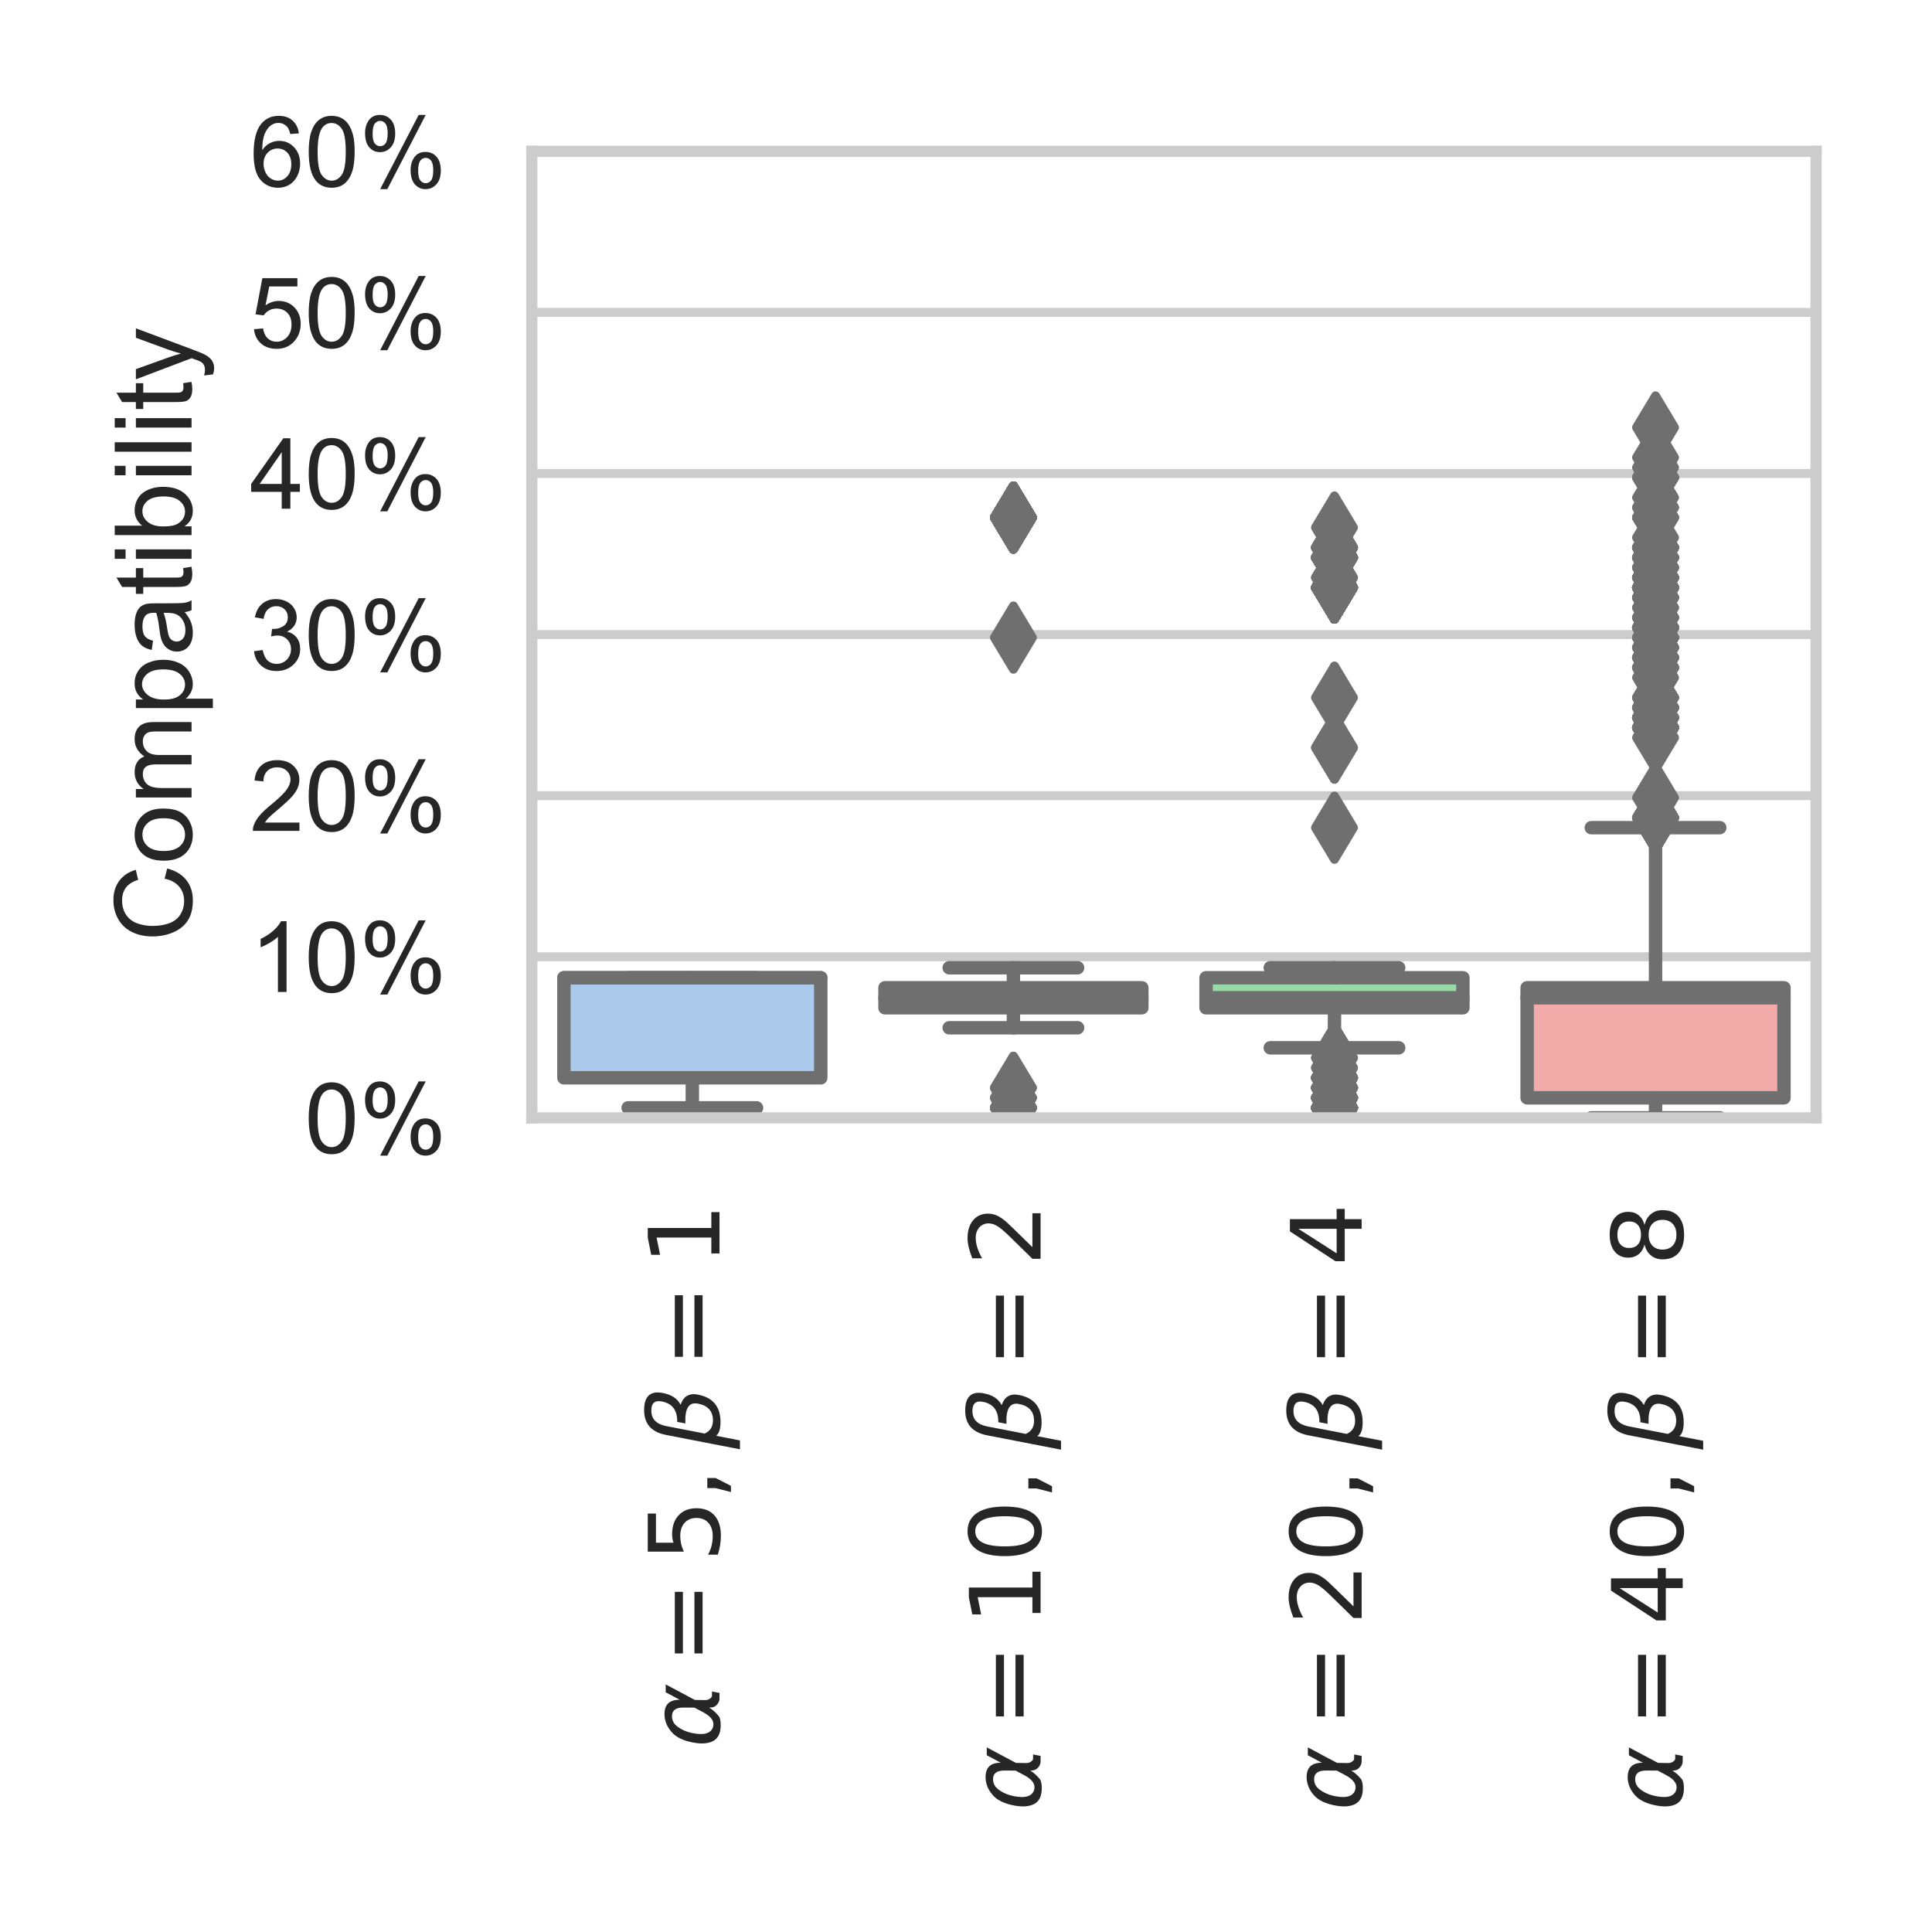 <?xml version="1.0" encoding="utf-8" standalone="no"?>
<!DOCTYPE svg PUBLIC "-//W3C//DTD SVG 1.1//EN"
  "http://www.w3.org/Graphics/SVG/1.1/DTD/svg11.dtd">
<!-- Created with matplotlib (https://matplotlib.org/) -->
<svg height="216pt" version="1.1" viewBox="0 0 216 216" width="216pt" xmlns="http://www.w3.org/2000/svg" xmlns:xlink="http://www.w3.org/1999/xlink">
 <defs>
  <style type="text/css">
*{stroke-linecap:butt;stroke-linejoin:round;}
  </style>
 </defs>
 <g id="figure_1">
  <g id="patch_1">
   <path d="M 0 216 
L 216 216 
L 216 0 
L 0 0 
z
" style="fill:#ffffff;"/>
  </g>
  <g id="axes_1">
   <g id="patch_2">
    <path d="M 59.456 124.975 
L 203.04 124.975 
L 203.04 16.92 
L 59.456 16.92 
z
" style="fill:#ffffff;"/>
   </g>
   <g id="matplotlib.axis_1">
    <g id="xtick_1">
     <g id="text_1">
      <!-- $\alpha=5, \beta=1$ -->
      <defs>
       <path d="M 40.922 25.438 
L 40.969 36.719 
Q 41.016 48.25 32.328 48.297 
Q 25.828 48.344 21.781 42.922 
Q 16.703 36.234 14.984 27.297 
Q 12.891 16.547 15.531 11.422 
Q 18.266 6.203 24.172 6.203 
Q 30.719 6.203 36.234 16.609 
z
M 33.844 55.906 
Q 49.078 56.156 48.875 40.375 
Q 48.875 40.375 56.5 54.688 
L 64.5 54.688 
L 48.734 25.047 
L 48.578 14.359 
Q 48.578 11.969 49.906 9.969 
Q 51.422 7.625 52.984 7.625 
L 57.328 7.625 
L 55.859 0 
L 50.438 0 
Q 45.844 0 42.531 4.109 
Q 40.969 6.156 40.922 10.453 
Q 37.75 5.219 32.281 0.781 
Q 29.688 -1.266 22.703 -1.219 
Q 11.281 -1.125 7.125 6.203 
Q 2.875 13.812 5.516 27.297 
Q 8.344 41.797 15.766 48.391 
Q 24.125 55.766 33.844 55.906 
z
" id="DejaVuSans-Oblique-945"/>
       <path d="M 10.594 45.406 
L 73.188 45.406 
L 73.188 37.203 
L 10.594 37.203 
z
M 10.594 25.484 
L 73.188 25.484 
L 73.188 17.188 
L 10.594 17.188 
z
" id="DejaVuSans-61"/>
       <path d="M 10.797 72.906 
L 49.516 72.906 
L 49.516 64.594 
L 19.828 64.594 
L 19.828 46.734 
Q 21.969 47.469 24.109 47.828 
Q 26.266 48.188 28.422 48.188 
Q 40.625 48.188 47.75 41.5 
Q 54.891 34.812 54.891 23.391 
Q 54.891 11.625 47.562 5.094 
Q 40.234 -1.422 26.906 -1.422 
Q 22.312 -1.422 17.547 -0.641 
Q 12.797 0.141 7.719 1.703 
L 7.719 11.625 
Q 12.109 9.234 16.797 8.062 
Q 21.484 6.891 26.703 6.891 
Q 35.156 6.891 40.078 11.328 
Q 45.016 15.766 45.016 23.391 
Q 45.016 31 40.078 35.438 
Q 35.156 39.891 26.703 39.891 
Q 22.75 39.891 18.812 39.016 
Q 14.891 38.141 10.797 36.281 
z
" id="DejaVuSans-53"/>
       <path d="M 11.719 12.406 
L 22.016 12.406 
L 22.016 4 
L 14.016 -11.625 
L 7.719 -11.625 
L 11.719 4 
z
" id="DejaVuSans-44"/>
       <path d="M 13.625 3.375 
L 8.938 -20.797 
L -0.094 -20.797 
L 14.5 54.344 
Q 18.844 76.609 39.656 76.609 
Q 60.75 76.609 57.172 57.812 
Q 54.734 44.438 45.219 39.547 
Q 58.016 35.156 55.516 22.125 
Q 51.125 -1.078 27.484 -1.031 
Q 17.141 -0.984 13.625 3.375 
z
M 15.922 15.094 
Q 19.672 6.594 29.297 6.641 
Q 43.359 6.641 46.344 21.969 
Q 49.031 35.75 26.172 34.672 
L 27.781 42.969 
Q 45.453 42.672 48.531 58.594 
Q 50.641 69.344 39.203 69.281 
Q 26.422 69.281 23.484 54.047 
z
" id="DejaVuSans-Oblique-946"/>
       <path d="M 12.406 8.297 
L 28.516 8.297 
L 28.516 63.922 
L 10.984 60.406 
L 10.984 69.391 
L 28.422 72.906 
L 38.281 72.906 
L 38.281 8.297 
L 54.391 8.297 
L 54.391 0 
L 12.406 0 
z
" id="DejaVuSans-49"/>
      </defs>
      <g style="fill:#262626;" transform="translate(80.484 195.415)rotate(-90)scale(0.11 -0.11)">
       <use transform="translate(0 0.391)" xlink:href="#DejaVuSans-Oblique-945"/>
       <use transform="translate(85.4 0.391)" xlink:href="#DejaVuSans-61"/>
       <use transform="translate(188.672 0.391)" xlink:href="#DejaVuSans-53"/>
       <use transform="translate(252.295 0.391)" xlink:href="#DejaVuSans-44"/>
       <use transform="translate(303.564 0.391)" xlink:href="#DejaVuSans-Oblique-946"/>
       <use transform="translate(386.865 0.391)" xlink:href="#DejaVuSans-61"/>
       <use transform="translate(490.137 0.391)" xlink:href="#DejaVuSans-49"/>
      </g>
     </g>
    </g>
    <g id="xtick_2">
     <g id="text_2">
      <!-- $\alpha=10, \beta=2$ -->
      <defs>
       <path d="M 31.781 66.406 
Q 24.172 66.406 20.328 58.906 
Q 16.5 51.422 16.5 36.375 
Q 16.5 21.391 20.328 13.891 
Q 24.172 6.391 31.781 6.391 
Q 39.453 6.391 43.281 13.891 
Q 47.125 21.391 47.125 36.375 
Q 47.125 51.422 43.281 58.906 
Q 39.453 66.406 31.781 66.406 
z
M 31.781 74.219 
Q 44.047 74.219 50.516 64.516 
Q 56.984 54.828 56.984 36.375 
Q 56.984 17.969 50.516 8.266 
Q 44.047 -1.422 31.781 -1.422 
Q 19.531 -1.422 13.062 8.266 
Q 6.594 17.969 6.594 36.375 
Q 6.594 54.828 13.062 64.516 
Q 19.531 74.219 31.781 74.219 
z
" id="DejaVuSans-48"/>
       <path d="M 19.188 8.297 
L 53.609 8.297 
L 53.609 0 
L 7.328 0 
L 7.328 8.297 
Q 12.938 14.109 22.625 23.891 
Q 32.328 33.688 34.812 36.531 
Q 39.547 41.844 41.422 45.531 
Q 43.312 49.219 43.312 52.781 
Q 43.312 58.594 39.234 62.25 
Q 35.156 65.922 28.609 65.922 
Q 23.969 65.922 18.812 64.312 
Q 13.672 62.703 7.812 59.422 
L 7.812 69.391 
Q 13.766 71.781 18.938 73 
Q 24.125 74.219 28.422 74.219 
Q 39.75 74.219 46.484 68.547 
Q 53.219 62.891 53.219 53.422 
Q 53.219 48.922 51.531 44.891 
Q 49.859 40.875 45.406 35.406 
Q 44.188 33.984 37.641 27.219 
Q 31.109 20.453 19.188 8.297 
z
" id="DejaVuSans-50"/>
      </defs>
      <g style="fill:#262626;" transform="translate(116.38 202.455)rotate(-90)scale(0.11 -0.11)">
       <use transform="translate(0 0.391)" xlink:href="#DejaVuSans-Oblique-945"/>
       <use transform="translate(85.4 0.391)" xlink:href="#DejaVuSans-61"/>
       <use transform="translate(188.672 0.391)" xlink:href="#DejaVuSans-49"/>
       <use transform="translate(252.295 0.391)" xlink:href="#DejaVuSans-48"/>
       <use transform="translate(315.918 0.391)" xlink:href="#DejaVuSans-44"/>
       <use transform="translate(367.188 0.391)" xlink:href="#DejaVuSans-Oblique-946"/>
       <use transform="translate(450.488 0.391)" xlink:href="#DejaVuSans-61"/>
       <use transform="translate(553.76 0.391)" xlink:href="#DejaVuSans-50"/>
      </g>
     </g>
    </g>
    <g id="xtick_3">
     <g id="text_3">
      <!-- $\alpha=20, \beta=4$ -->
      <defs>
       <path d="M 37.797 64.312 
L 12.891 25.391 
L 37.797 25.391 
z
M 35.203 72.906 
L 47.609 72.906 
L 47.609 25.391 
L 58.016 25.391 
L 58.016 17.188 
L 47.609 17.188 
L 47.609 0 
L 37.797 0 
L 37.797 17.188 
L 4.891 17.188 
L 4.891 26.703 
z
" id="DejaVuSans-52"/>
      </defs>
      <g style="fill:#262626;" transform="translate(152.276 202.455)rotate(-90)scale(0.11 -0.11)">
       <use transform="translate(0 0.391)" xlink:href="#DejaVuSans-Oblique-945"/>
       <use transform="translate(85.4 0.391)" xlink:href="#DejaVuSans-61"/>
       <use transform="translate(188.672 0.391)" xlink:href="#DejaVuSans-50"/>
       <use transform="translate(252.295 0.391)" xlink:href="#DejaVuSans-48"/>
       <use transform="translate(315.918 0.391)" xlink:href="#DejaVuSans-44"/>
       <use transform="translate(367.188 0.391)" xlink:href="#DejaVuSans-Oblique-946"/>
       <use transform="translate(450.488 0.391)" xlink:href="#DejaVuSans-61"/>
       <use transform="translate(553.76 0.391)" xlink:href="#DejaVuSans-52"/>
      </g>
     </g>
    </g>
    <g id="xtick_4">
     <g id="text_4">
      <!-- $\alpha=40, \beta=8$ -->
      <defs>
       <path d="M 31.781 34.625 
Q 24.75 34.625 20.719 30.859 
Q 16.703 27.094 16.703 20.516 
Q 16.703 13.922 20.719 10.156 
Q 24.75 6.391 31.781 6.391 
Q 38.812 6.391 42.859 10.172 
Q 46.922 13.969 46.922 20.516 
Q 46.922 27.094 42.891 30.859 
Q 38.875 34.625 31.781 34.625 
z
M 21.922 38.812 
Q 15.578 40.375 12.031 44.719 
Q 8.5 49.078 8.5 55.328 
Q 8.5 64.062 14.719 69.141 
Q 20.953 74.219 31.781 74.219 
Q 42.672 74.219 48.875 69.141 
Q 55.078 64.062 55.078 55.328 
Q 55.078 49.078 51.531 44.719 
Q 48 40.375 41.703 38.812 
Q 48.828 37.156 52.797 32.312 
Q 56.781 27.484 56.781 20.516 
Q 56.781 9.906 50.312 4.234 
Q 43.844 -1.422 31.781 -1.422 
Q 19.734 -1.422 13.25 4.234 
Q 6.781 9.906 6.781 20.516 
Q 6.781 27.484 10.781 32.312 
Q 14.797 37.156 21.922 38.812 
z
M 18.312 54.391 
Q 18.312 48.734 21.844 45.562 
Q 25.391 42.391 31.781 42.391 
Q 38.141 42.391 41.719 45.562 
Q 45.312 48.734 45.312 54.391 
Q 45.312 60.062 41.719 63.234 
Q 38.141 66.406 31.781 66.406 
Q 25.391 66.406 21.844 63.234 
Q 18.312 60.062 18.312 54.391 
z
" id="DejaVuSans-56"/>
      </defs>
      <g style="fill:#262626;" transform="translate(188.172 202.455)rotate(-90)scale(0.11 -0.11)">
       <use transform="translate(0 0.391)" xlink:href="#DejaVuSans-Oblique-945"/>
       <use transform="translate(85.4 0.391)" xlink:href="#DejaVuSans-61"/>
       <use transform="translate(188.672 0.391)" xlink:href="#DejaVuSans-52"/>
       <use transform="translate(252.295 0.391)" xlink:href="#DejaVuSans-48"/>
       <use transform="translate(315.918 0.391)" xlink:href="#DejaVuSans-44"/>
       <use transform="translate(367.188 0.391)" xlink:href="#DejaVuSans-Oblique-946"/>
       <use transform="translate(450.488 0.391)" xlink:href="#DejaVuSans-61"/>
       <use transform="translate(553.76 0.391)" xlink:href="#DejaVuSans-56"/>
      </g>
     </g>
    </g>
   </g>
   <g id="matplotlib.axis_2">
    <g id="ytick_1">
     <g id="line2d_1">
      <path clip-path="url(#p4ae4047937)" d="M 59.456 124.975 
L 203.04 124.975 
" style="fill:none;stroke:#cccccc;stroke-linecap:round;"/>
     </g>
     <g id="text_5">
      <!-- 0% -->
      <defs>
       <path d="M 4.156 35.297 
Q 4.156 48 6.766 55.734 
Q 9.375 63.484 14.516 67.672 
Q 19.672 71.875 27.484 71.875 
Q 33.25 71.875 37.594 69.547 
Q 41.938 67.234 44.766 62.859 
Q 47.609 58.5 49.219 52.219 
Q 50.828 45.953 50.828 35.297 
Q 50.828 22.703 48.234 14.969 
Q 45.656 7.234 40.5 3 
Q 35.359 -1.219 27.484 -1.219 
Q 17.141 -1.219 11.234 6.203 
Q 4.156 15.141 4.156 35.297 
z
M 13.188 35.297 
Q 13.188 17.672 17.312 11.828 
Q 21.438 6 27.484 6 
Q 33.547 6 37.672 11.859 
Q 41.797 17.719 41.797 35.297 
Q 41.797 52.984 37.672 58.781 
Q 33.547 64.594 27.391 64.594 
Q 21.344 64.594 17.719 59.469 
Q 13.188 52.938 13.188 35.297 
z
" id="ArialMT-48"/>
       <path d="M 5.812 54.391 
Q 5.812 62.062 9.672 67.422 
Q 13.531 72.797 20.844 72.797 
Q 27.594 72.797 32 67.984 
Q 36.422 63.188 36.422 53.859 
Q 36.422 44.781 31.953 39.875 
Q 27.484 34.969 20.953 34.969 
Q 14.453 34.969 10.125 39.797 
Q 5.812 44.625 5.812 54.391 
z
M 21.094 66.75 
Q 17.828 66.75 15.656 63.906 
Q 13.484 61.078 13.484 53.516 
Q 13.484 46.625 15.672 43.812 
Q 17.875 41.016 21.094 41.016 
Q 24.422 41.016 26.594 43.844 
Q 28.766 46.688 28.766 54.203 
Q 28.766 61.141 26.562 63.938 
Q 24.359 66.75 21.094 66.75 
z
M 21.141 -2.641 
L 60.297 72.797 
L 67.438 72.797 
L 28.422 -2.641 
z
M 52.094 16.797 
Q 52.094 24.516 55.953 29.859 
Q 59.812 35.203 67.188 35.203 
Q 73.922 35.203 78.344 30.391 
Q 82.766 25.594 82.766 16.266 
Q 82.766 7.172 78.297 2.266 
Q 73.828 -2.641 67.234 -2.641 
Q 60.75 -2.641 56.422 2.219 
Q 52.094 7.078 52.094 16.797 
z
M 67.438 29.156 
Q 64.109 29.156 61.938 26.312 
Q 59.766 23.484 59.766 15.922 
Q 59.766 9.078 61.953 6.25 
Q 64.156 3.422 67.391 3.422 
Q 70.75 3.422 72.922 6.25 
Q 75.094 9.078 75.094 16.609 
Q 75.094 23.531 72.891 26.344 
Q 70.703 29.156 67.438 29.156 
z
" id="ArialMT-37"/>
      </defs>
      <g style="fill:#262626;" transform="translate(34.058 128.911)scale(0.11 -0.11)">
       <use xlink:href="#ArialMT-48"/>
       <use x="55.615" xlink:href="#ArialMT-37"/>
      </g>
     </g>
    </g>
    <g id="ytick_2">
     <g id="line2d_2">
      <path clip-path="url(#p4ae4047937)" d="M 59.456 106.966 
L 203.04 106.966 
" style="fill:none;stroke:#cccccc;stroke-linecap:round;"/>
     </g>
     <g id="text_6">
      <!-- 10% -->
      <defs>
       <path d="M 37.25 0 
L 28.469 0 
L 28.469 56 
Q 25.297 52.984 20.141 49.953 
Q 14.984 46.922 10.891 45.406 
L 10.891 53.906 
Q 18.266 57.375 23.781 62.297 
Q 29.297 67.234 31.594 71.875 
L 37.25 71.875 
z
" id="ArialMT-49"/>
      </defs>
      <g style="fill:#262626;" transform="translate(27.941 110.902)scale(0.11 -0.11)">
       <use xlink:href="#ArialMT-49"/>
       <use x="55.615" xlink:href="#ArialMT-48"/>
       <use x="111.23" xlink:href="#ArialMT-37"/>
      </g>
     </g>
    </g>
    <g id="ytick_3">
     <g id="line2d_3">
      <path clip-path="url(#p4ae4047937)" d="M 59.456 88.956 
L 203.04 88.956 
" style="fill:none;stroke:#cccccc;stroke-linecap:round;"/>
     </g>
     <g id="text_7">
      <!-- 20% -->
      <defs>
       <path d="M 50.344 8.453 
L 50.344 0 
L 3.031 0 
Q 2.938 3.172 4.047 6.109 
Q 5.859 10.938 9.828 15.625 
Q 13.812 20.312 21.344 26.469 
Q 33.016 36.031 37.109 41.625 
Q 41.219 47.219 41.219 52.203 
Q 41.219 57.422 37.469 61 
Q 33.734 64.594 27.734 64.594 
Q 21.391 64.594 17.578 60.781 
Q 13.766 56.984 13.719 50.25 
L 4.688 51.172 
Q 5.609 61.281 11.656 66.578 
Q 17.719 71.875 27.938 71.875 
Q 38.234 71.875 44.234 66.156 
Q 50.25 60.453 50.25 52 
Q 50.25 47.703 48.484 43.547 
Q 46.734 39.406 42.656 34.812 
Q 38.578 30.219 29.109 22.219 
Q 21.188 15.578 18.938 13.203 
Q 16.703 10.844 15.234 8.453 
z
" id="ArialMT-50"/>
      </defs>
      <g style="fill:#262626;" transform="translate(27.941 92.893)scale(0.11 -0.11)">
       <use xlink:href="#ArialMT-50"/>
       <use x="55.615" xlink:href="#ArialMT-48"/>
       <use x="111.23" xlink:href="#ArialMT-37"/>
      </g>
     </g>
    </g>
    <g id="ytick_4">
     <g id="line2d_4">
      <path clip-path="url(#p4ae4047937)" d="M 59.456 70.947 
L 203.04 70.947 
" style="fill:none;stroke:#cccccc;stroke-linecap:round;"/>
     </g>
     <g id="text_8">
      <!-- 30% -->
      <defs>
       <path d="M 4.203 18.891 
L 12.984 20.062 
Q 14.5 12.594 18.141 9.297 
Q 21.781 6 27 6 
Q 33.203 6 37.469 10.297 
Q 41.75 14.594 41.75 20.953 
Q 41.75 27 37.797 30.922 
Q 33.844 34.859 27.734 34.859 
Q 25.25 34.859 21.531 33.891 
L 22.516 41.609 
Q 23.391 41.5 23.922 41.5 
Q 29.547 41.5 34.031 44.422 
Q 38.531 47.359 38.531 53.469 
Q 38.531 58.297 35.25 61.469 
Q 31.984 64.656 26.812 64.656 
Q 21.688 64.656 18.266 61.422 
Q 14.844 58.203 13.875 51.766 
L 5.078 53.328 
Q 6.688 62.156 12.391 67.016 
Q 18.109 71.875 26.609 71.875 
Q 32.469 71.875 37.391 69.359 
Q 42.328 66.844 44.938 62.5 
Q 47.562 58.156 47.562 53.266 
Q 47.562 48.641 45.062 44.828 
Q 42.578 41.016 37.703 38.766 
Q 44.047 37.312 47.562 32.688 
Q 51.078 28.078 51.078 21.141 
Q 51.078 11.766 44.234 5.25 
Q 37.406 -1.266 26.953 -1.266 
Q 17.531 -1.266 11.297 4.344 
Q 5.078 9.969 4.203 18.891 
z
" id="ArialMT-51"/>
      </defs>
      <g style="fill:#262626;" transform="translate(27.941 74.884)scale(0.11 -0.11)">
       <use xlink:href="#ArialMT-51"/>
       <use x="55.615" xlink:href="#ArialMT-48"/>
       <use x="111.23" xlink:href="#ArialMT-37"/>
      </g>
     </g>
    </g>
    <g id="ytick_5">
     <g id="line2d_5">
      <path clip-path="url(#p4ae4047937)" d="M 59.456 52.938 
L 203.04 52.938 
" style="fill:none;stroke:#cccccc;stroke-linecap:round;"/>
     </g>
     <g id="text_9">
      <!-- 40% -->
      <defs>
       <path d="M 32.328 0 
L 32.328 17.141 
L 1.266 17.141 
L 1.266 25.203 
L 33.938 71.578 
L 41.109 71.578 
L 41.109 25.203 
L 50.781 25.203 
L 50.781 17.141 
L 41.109 17.141 
L 41.109 0 
z
M 32.328 25.203 
L 32.328 57.469 
L 9.906 25.203 
z
" id="ArialMT-52"/>
      </defs>
      <g style="fill:#262626;" transform="translate(27.941 56.875)scale(0.11 -0.11)">
       <use xlink:href="#ArialMT-52"/>
       <use x="55.615" xlink:href="#ArialMT-48"/>
       <use x="111.23" xlink:href="#ArialMT-37"/>
      </g>
     </g>
    </g>
    <g id="ytick_6">
     <g id="line2d_6">
      <path clip-path="url(#p4ae4047937)" d="M 59.456 34.929 
L 203.04 34.929 
" style="fill:none;stroke:#cccccc;stroke-linecap:round;"/>
     </g>
     <g id="text_10">
      <!-- 50% -->
      <defs>
       <path d="M 4.156 18.75 
L 13.375 19.531 
Q 14.406 12.797 18.141 9.391 
Q 21.875 6 27.156 6 
Q 33.5 6 37.891 10.781 
Q 42.281 15.578 42.281 23.484 
Q 42.281 31 38.062 35.344 
Q 33.844 39.703 27 39.703 
Q 22.75 39.703 19.328 37.766 
Q 15.922 35.844 13.969 32.766 
L 5.719 33.844 
L 12.641 70.609 
L 48.25 70.609 
L 48.25 62.203 
L 19.672 62.203 
L 15.828 42.969 
Q 22.266 47.469 29.344 47.469 
Q 38.719 47.469 45.156 40.969 
Q 51.609 34.469 51.609 24.266 
Q 51.609 14.547 45.953 7.469 
Q 39.062 -1.219 27.156 -1.219 
Q 17.391 -1.219 11.203 4.25 
Q 5.031 9.719 4.156 18.75 
z
" id="ArialMT-53"/>
      </defs>
      <g style="fill:#262626;" transform="translate(27.941 38.866)scale(0.11 -0.11)">
       <use xlink:href="#ArialMT-53"/>
       <use x="55.615" xlink:href="#ArialMT-48"/>
       <use x="111.23" xlink:href="#ArialMT-37"/>
      </g>
     </g>
    </g>
    <g id="ytick_7">
     <g id="line2d_7">
      <path clip-path="url(#p4ae4047937)" d="M 59.456 16.92 
L 203.04 16.92 
" style="fill:none;stroke:#cccccc;stroke-linecap:round;"/>
     </g>
     <g id="text_11">
      <!-- 60% -->
      <defs>
       <path d="M 49.75 54.047 
L 41.016 53.375 
Q 39.844 58.547 37.703 60.891 
Q 34.125 64.656 28.906 64.656 
Q 24.703 64.656 21.531 62.312 
Q 17.391 59.281 14.984 53.469 
Q 12.594 47.656 12.5 36.922 
Q 15.672 41.75 20.266 44.094 
Q 24.859 46.438 29.891 46.438 
Q 38.672 46.438 44.844 39.969 
Q 51.031 33.5 51.031 23.25 
Q 51.031 16.5 48.125 10.719 
Q 45.219 4.938 40.141 1.859 
Q 35.062 -1.219 28.609 -1.219 
Q 17.625 -1.219 10.688 6.859 
Q 3.766 14.938 3.766 33.5 
Q 3.766 54.25 11.422 63.672 
Q 18.109 71.875 29.438 71.875 
Q 37.891 71.875 43.281 67.141 
Q 48.688 62.406 49.75 54.047 
z
M 13.875 23.188 
Q 13.875 18.656 15.797 14.5 
Q 17.719 10.359 21.188 8.172 
Q 24.656 6 28.469 6 
Q 34.031 6 38.031 10.484 
Q 42.047 14.984 42.047 22.703 
Q 42.047 30.125 38.078 34.391 
Q 34.125 38.672 28.125 38.672 
Q 22.172 38.672 18.016 34.391 
Q 13.875 30.125 13.875 23.188 
z
" id="ArialMT-54"/>
      </defs>
      <g style="fill:#262626;" transform="translate(27.941 20.857)scale(0.11 -0.11)">
       <use xlink:href="#ArialMT-54"/>
       <use x="55.615" xlink:href="#ArialMT-48"/>
       <use x="111.23" xlink:href="#ArialMT-37"/>
      </g>
     </g>
    </g>
    <g id="text_12">
     <!-- Compatibility -->
     <defs>
      <path d="M 58.797 25.094 
L 68.266 22.703 
Q 65.281 11.031 57.547 4.906 
Q 49.812 -1.219 38.625 -1.219 
Q 27.047 -1.219 19.797 3.484 
Q 12.547 8.203 8.766 17.141 
Q 4.984 26.078 4.984 36.328 
Q 4.984 47.516 9.25 55.828 
Q 13.531 64.156 21.406 68.469 
Q 29.297 72.797 38.766 72.797 
Q 49.516 72.797 56.828 67.328 
Q 64.156 61.859 67.047 51.953 
L 57.719 49.75 
Q 55.219 57.562 50.484 61.125 
Q 45.75 64.703 38.578 64.703 
Q 30.328 64.703 24.781 60.734 
Q 19.234 56.781 16.984 50.109 
Q 14.75 43.453 14.75 36.375 
Q 14.75 27.25 17.406 20.438 
Q 20.062 13.625 25.672 10.25 
Q 31.297 6.891 37.844 6.891 
Q 45.797 6.891 51.312 11.469 
Q 56.844 16.062 58.797 25.094 
z
" id="ArialMT-67"/>
      <path d="M 3.328 25.922 
Q 3.328 40.328 11.328 47.266 
Q 18.016 53.031 27.641 53.031 
Q 38.328 53.031 45.109 46.016 
Q 51.906 39.016 51.906 26.656 
Q 51.906 16.656 48.906 10.906 
Q 45.906 5.172 40.156 2 
Q 34.422 -1.172 27.641 -1.172 
Q 16.75 -1.172 10.031 5.812 
Q 3.328 12.797 3.328 25.922 
z
M 12.359 25.922 
Q 12.359 15.969 16.703 11.016 
Q 21.047 6.062 27.641 6.062 
Q 34.188 6.062 38.531 11.031 
Q 42.875 16.016 42.875 26.219 
Q 42.875 35.844 38.5 40.797 
Q 34.125 45.75 27.641 45.75 
Q 21.047 45.75 16.703 40.812 
Q 12.359 35.891 12.359 25.922 
z
" id="ArialMT-111"/>
      <path d="M 6.594 0 
L 6.594 51.859 
L 14.453 51.859 
L 14.453 44.578 
Q 16.891 48.391 20.938 50.703 
Q 25 53.031 30.172 53.031 
Q 35.938 53.031 39.625 50.641 
Q 43.312 48.25 44.828 43.953 
Q 50.984 53.031 60.844 53.031 
Q 68.562 53.031 72.703 48.75 
Q 76.859 44.484 76.859 35.594 
L 76.859 0 
L 68.109 0 
L 68.109 32.672 
Q 68.109 37.938 67.25 40.25 
Q 66.406 42.578 64.156 43.984 
Q 61.922 45.406 58.891 45.406 
Q 53.422 45.406 49.797 41.766 
Q 46.188 38.141 46.188 30.125 
L 46.188 0 
L 37.406 0 
L 37.406 33.688 
Q 37.406 39.547 35.25 42.469 
Q 33.109 45.406 28.219 45.406 
Q 24.516 45.406 21.359 43.453 
Q 18.219 41.5 16.797 37.734 
Q 15.375 33.984 15.375 26.906 
L 15.375 0 
z
" id="ArialMT-109"/>
      <path d="M 6.594 -19.875 
L 6.594 51.859 
L 14.594 51.859 
L 14.594 45.125 
Q 17.438 49.078 21 51.047 
Q 24.562 53.031 29.641 53.031 
Q 36.281 53.031 41.359 49.609 
Q 46.438 46.188 49.016 39.953 
Q 51.609 33.734 51.609 26.312 
Q 51.609 18.359 48.75 11.984 
Q 45.906 5.609 40.453 2.219 
Q 35.016 -1.172 29 -1.172 
Q 24.609 -1.172 21.109 0.688 
Q 17.625 2.547 15.375 5.375 
L 15.375 -19.875 
z
M 14.547 25.641 
Q 14.547 15.625 18.594 10.844 
Q 22.656 6.062 28.422 6.062 
Q 34.281 6.062 38.453 11.016 
Q 42.625 15.969 42.625 26.375 
Q 42.625 36.281 38.547 41.203 
Q 34.469 46.141 28.812 46.141 
Q 23.188 46.141 18.859 40.891 
Q 14.547 35.641 14.547 25.641 
z
" id="ArialMT-112"/>
      <path d="M 40.438 6.391 
Q 35.547 2.25 31.031 0.531 
Q 26.516 -1.172 21.344 -1.172 
Q 12.797 -1.172 8.203 3 
Q 3.609 7.172 3.609 13.672 
Q 3.609 17.484 5.344 20.625 
Q 7.078 23.781 9.891 25.688 
Q 12.703 27.594 16.219 28.562 
Q 18.797 29.25 24.031 29.891 
Q 34.672 31.156 39.703 32.906 
Q 39.75 34.719 39.75 35.203 
Q 39.75 40.578 37.25 42.781 
Q 33.891 45.75 27.25 45.75 
Q 21.047 45.75 18.094 43.578 
Q 15.141 41.406 13.719 35.891 
L 5.125 37.062 
Q 6.297 42.578 8.984 45.969 
Q 11.672 49.359 16.75 51.188 
Q 21.828 53.031 28.516 53.031 
Q 35.156 53.031 39.297 51.469 
Q 43.453 49.906 45.406 47.531 
Q 47.359 45.172 48.141 41.547 
Q 48.578 39.312 48.578 33.453 
L 48.578 21.734 
Q 48.578 9.469 49.141 6.219 
Q 49.703 2.984 51.375 0 
L 42.188 0 
Q 40.828 2.734 40.438 6.391 
z
M 39.703 26.031 
Q 34.906 24.078 25.344 22.703 
Q 19.922 21.922 17.672 20.938 
Q 15.438 19.969 14.203 18.094 
Q 12.984 16.219 12.984 13.922 
Q 12.984 10.406 15.641 8.062 
Q 18.312 5.719 23.438 5.719 
Q 28.516 5.719 32.469 7.938 
Q 36.422 10.156 38.281 14.016 
Q 39.703 17 39.703 22.797 
z
" id="ArialMT-97"/>
      <path d="M 25.781 7.859 
L 27.047 0.094 
Q 23.344 -0.688 20.406 -0.688 
Q 15.625 -0.688 12.984 0.828 
Q 10.359 2.344 9.281 4.812 
Q 8.203 7.281 8.203 15.188 
L 8.203 45.016 
L 1.766 45.016 
L 1.766 51.859 
L 8.203 51.859 
L 8.203 64.703 
L 16.938 69.969 
L 16.938 51.859 
L 25.781 51.859 
L 25.781 45.016 
L 16.938 45.016 
L 16.938 14.703 
Q 16.938 10.938 17.406 9.859 
Q 17.875 8.797 18.922 8.156 
Q 19.969 7.516 21.922 7.516 
Q 23.391 7.516 25.781 7.859 
z
" id="ArialMT-116"/>
      <path d="M 6.641 61.469 
L 6.641 71.578 
L 15.438 71.578 
L 15.438 61.469 
z
M 6.641 0 
L 6.641 51.859 
L 15.438 51.859 
L 15.438 0 
z
" id="ArialMT-105"/>
      <path d="M 14.703 0 
L 6.547 0 
L 6.547 71.578 
L 15.328 71.578 
L 15.328 46.047 
Q 20.906 53.031 29.547 53.031 
Q 34.328 53.031 38.594 51.094 
Q 42.875 49.172 45.625 45.672 
Q 48.391 42.188 49.953 37.25 
Q 51.516 32.328 51.516 26.703 
Q 51.516 13.375 44.922 6.094 
Q 38.328 -1.172 29.109 -1.172 
Q 19.922 -1.172 14.703 6.5 
z
M 14.594 26.312 
Q 14.594 17 17.141 12.844 
Q 21.297 6.062 28.375 6.062 
Q 34.125 6.062 38.328 11.062 
Q 42.531 16.062 42.531 25.984 
Q 42.531 36.141 38.5 40.969 
Q 34.469 45.797 28.766 45.797 
Q 23 45.797 18.797 40.797 
Q 14.594 35.797 14.594 26.312 
z
" id="ArialMT-98"/>
      <path d="M 6.391 0 
L 6.391 71.578 
L 15.188 71.578 
L 15.188 0 
z
" id="ArialMT-108"/>
      <path d="M 6.203 -19.969 
L 5.219 -11.719 
Q 8.109 -12.5 10.25 -12.5 
Q 13.188 -12.5 14.938 -11.516 
Q 16.703 -10.547 17.828 -8.797 
Q 18.656 -7.469 20.516 -2.25 
Q 20.75 -1.516 21.297 -0.094 
L 1.609 51.859 
L 11.078 51.859 
L 21.875 21.828 
Q 23.969 16.109 25.641 9.812 
Q 27.156 15.875 29.25 21.625 
L 40.328 51.859 
L 49.125 51.859 
L 29.391 -0.875 
Q 26.219 -9.422 24.469 -12.641 
Q 22.125 -17 19.094 -19.016 
Q 16.062 -21.047 11.859 -21.047 
Q 9.328 -21.047 6.203 -19.969 
z
" id="ArialMT-121"/>
     </defs>
     <g style="fill:#262626;" transform="translate(21.415 105.291)rotate(-90)scale(0.12 -0.12)">
      <use xlink:href="#ArialMT-67"/>
      <use x="72.217" xlink:href="#ArialMT-111"/>
      <use x="127.832" xlink:href="#ArialMT-109"/>
      <use x="211.133" xlink:href="#ArialMT-112"/>
      <use x="266.748" xlink:href="#ArialMT-97"/>
      <use x="322.363" xlink:href="#ArialMT-116"/>
      <use x="350.146" xlink:href="#ArialMT-105"/>
      <use x="372.363" xlink:href="#ArialMT-98"/>
      <use x="427.979" xlink:href="#ArialMT-105"/>
      <use x="450.195" xlink:href="#ArialMT-108"/>
      <use x="472.412" xlink:href="#ArialMT-105"/>
      <use x="494.629" xlink:href="#ArialMT-116"/>
      <use x="522.412" xlink:href="#ArialMT-121"/>
     </g>
    </g>
   </g>
   <g id="patch_3">
    <path clip-path="url(#p4ae4047937)" d="M 63.046 120.5 
L 91.763 120.5 
L 91.763 109.315 
L 63.046 109.315 
L 63.046 120.5 
z
" style="fill:#abc9ea;stroke:#6f6f6f;stroke-linejoin:miter;stroke-width:1.5;"/>
   </g>
   <g id="patch_4">
    <path clip-path="url(#p4ae4047937)" d="M 98.942 112.67 
L 127.659 112.67 
L 127.659 110.433 
L 98.942 110.433 
L 98.942 112.67 
z
" style="fill:#efb792;stroke:#6f6f6f;stroke-linejoin:miter;stroke-width:1.5;"/>
   </g>
   <g id="patch_5">
    <path clip-path="url(#p4ae4047937)" d="M 134.838 112.67 
L 163.554 112.67 
L 163.554 109.315 
L 134.838 109.315 
L 134.838 112.67 
z
" style="fill:#98daa7;stroke:#6f6f6f;stroke-linejoin:miter;stroke-width:1.5;"/>
   </g>
   <g id="patch_6">
    <path clip-path="url(#p4ae4047937)" d="M 170.734 122.738 
L 199.45 122.738 
L 199.45 110.433 
L 170.734 110.433 
L 170.734 122.738 
z
" style="fill:#f2aba8;stroke:#6f6f6f;stroke-linejoin:miter;stroke-width:1.5;"/>
   </g>
   <g id="line2d_8">
    <path clip-path="url(#p4ae4047937)" d="M 77.404 120.5 
L 77.404 123.856 
" style="fill:none;stroke:#6f6f6f;stroke-linecap:round;stroke-width:1.5;"/>
   </g>
   <g id="line2d_9">
    <path clip-path="url(#p4ae4047937)" d="M 77.404 109.315 
L 77.404 109.315 
" style="fill:none;stroke:#6f6f6f;stroke-linecap:round;stroke-width:1.5;"/>
   </g>
   <g id="line2d_10">
    <path clip-path="url(#p4ae4047937)" d="M 70.225 123.856 
L 84.583 123.856 
" style="fill:none;stroke:#6f6f6f;stroke-linecap:round;stroke-width:1.5;"/>
   </g>
   <g id="line2d_11">
    <path clip-path="url(#p4ae4047937)" d="M 70.225 109.315 
L 84.583 109.315 
" style="fill:none;stroke:#6f6f6f;stroke-linecap:round;stroke-width:1.5;"/>
   </g>
   <g id="line2d_12"/>
   <g id="line2d_13">
    <path clip-path="url(#p4ae4047937)" d="M 113.3 112.67 
L 113.3 114.907 
" style="fill:none;stroke:#6f6f6f;stroke-linecap:round;stroke-width:1.5;"/>
   </g>
   <g id="line2d_14">
    <path clip-path="url(#p4ae4047937)" d="M 113.3 110.433 
L 113.3 108.196 
" style="fill:none;stroke:#6f6f6f;stroke-linecap:round;stroke-width:1.5;"/>
   </g>
   <g id="line2d_15">
    <path clip-path="url(#p4ae4047937)" d="M 106.121 114.907 
L 120.479 114.907 
" style="fill:none;stroke:#6f6f6f;stroke-linecap:round;stroke-width:1.5;"/>
   </g>
   <g id="line2d_16">
    <path clip-path="url(#p4ae4047937)" d="M 106.121 108.196 
L 120.479 108.196 
" style="fill:none;stroke:#6f6f6f;stroke-linecap:round;stroke-width:1.5;"/>
   </g>
   <g id="line2d_17">
    <defs>
     <path d="M -0 3.536 
L 2.121 0 
L -0 -3.536 
L -2.121 -0 
z
" id="m0027162936" style="stroke:#6f6f6f;stroke-linejoin:miter;"/>
    </defs>
    <g clip-path="url(#p4ae4047937)">
     <use style="fill:#6f6f6f;stroke:#6f6f6f;stroke-linejoin:miter;" x="113.3" xlink:href="#m0027162936" y="121.619"/>
     <use style="fill:#6f6f6f;stroke:#6f6f6f;stroke-linejoin:miter;" x="113.3" xlink:href="#m0027162936" y="121.619"/>
     <use style="fill:#6f6f6f;stroke:#6f6f6f;stroke-linejoin:miter;" x="113.3" xlink:href="#m0027162936" y="123.856"/>
     <use style="fill:#6f6f6f;stroke:#6f6f6f;stroke-linejoin:miter;" x="113.3" xlink:href="#m0027162936" y="122.738"/>
     <use style="fill:#6f6f6f;stroke:#6f6f6f;stroke-linejoin:miter;" x="113.3" xlink:href="#m0027162936" y="123.856"/>
     <use style="fill:#6f6f6f;stroke:#6f6f6f;stroke-linejoin:miter;" x="113.3" xlink:href="#m0027162936" y="123.856"/>
     <use style="fill:#6f6f6f;stroke:#6f6f6f;stroke-linejoin:miter;" x="113.3" xlink:href="#m0027162936" y="123.856"/>
     <use style="fill:#6f6f6f;stroke:#6f6f6f;stroke-linejoin:miter;" x="113.3" xlink:href="#m0027162936" y="123.856"/>
     <use style="fill:#6f6f6f;stroke:#6f6f6f;stroke-linejoin:miter;" x="113.3" xlink:href="#m0027162936" y="123.856"/>
     <use style="fill:#6f6f6f;stroke:#6f6f6f;stroke-linejoin:miter;" x="113.3" xlink:href="#m0027162936" y="124.975"/>
     <use style="fill:#6f6f6f;stroke:#6f6f6f;stroke-linejoin:miter;" x="113.3" xlink:href="#m0027162936" y="122.738"/>
     <use style="fill:#6f6f6f;stroke:#6f6f6f;stroke-linejoin:miter;" x="113.3" xlink:href="#m0027162936" y="123.856"/>
     <use style="fill:#6f6f6f;stroke:#6f6f6f;stroke-linejoin:miter;" x="113.3" xlink:href="#m0027162936" y="123.856"/>
     <use style="fill:#6f6f6f;stroke:#6f6f6f;stroke-linejoin:miter;" x="113.3" xlink:href="#m0027162936" y="123.856"/>
     <use style="fill:#6f6f6f;stroke:#6f6f6f;stroke-linejoin:miter;" x="113.3" xlink:href="#m0027162936" y="122.738"/>
     <use style="fill:#6f6f6f;stroke:#6f6f6f;stroke-linejoin:miter;" x="113.3" xlink:href="#m0027162936" y="123.856"/>
     <use style="fill:#6f6f6f;stroke:#6f6f6f;stroke-linejoin:miter;" x="113.3" xlink:href="#m0027162936" y="123.856"/>
     <use style="fill:#6f6f6f;stroke:#6f6f6f;stroke-linejoin:miter;" x="113.3" xlink:href="#m0027162936" y="123.856"/>
     <use style="fill:#6f6f6f;stroke:#6f6f6f;stroke-linejoin:miter;" x="113.3" xlink:href="#m0027162936" y="57.86"/>
     <use style="fill:#6f6f6f;stroke:#6f6f6f;stroke-linejoin:miter;" x="113.3" xlink:href="#m0027162936" y="57.86"/>
     <use style="fill:#6f6f6f;stroke:#6f6f6f;stroke-linejoin:miter;" x="113.3" xlink:href="#m0027162936" y="57.86"/>
     <use style="fill:#6f6f6f;stroke:#6f6f6f;stroke-linejoin:miter;" x="113.3" xlink:href="#m0027162936" y="57.86"/>
     <use style="fill:#6f6f6f;stroke:#6f6f6f;stroke-linejoin:miter;" x="113.3" xlink:href="#m0027162936" y="57.86"/>
     <use style="fill:#6f6f6f;stroke:#6f6f6f;stroke-linejoin:miter;" x="113.3" xlink:href="#m0027162936" y="57.86"/>
     <use style="fill:#6f6f6f;stroke:#6f6f6f;stroke-linejoin:miter;" x="113.3" xlink:href="#m0027162936" y="57.86"/>
     <use style="fill:#6f6f6f;stroke:#6f6f6f;stroke-linejoin:miter;" x="113.3" xlink:href="#m0027162936" y="57.86"/>
     <use style="fill:#6f6f6f;stroke:#6f6f6f;stroke-linejoin:miter;" x="113.3" xlink:href="#m0027162936" y="57.86"/>
     <use style="fill:#6f6f6f;stroke:#6f6f6f;stroke-linejoin:miter;" x="113.3" xlink:href="#m0027162936" y="57.86"/>
     <use style="fill:#6f6f6f;stroke:#6f6f6f;stroke-linejoin:miter;" x="113.3" xlink:href="#m0027162936" y="57.86"/>
     <use style="fill:#6f6f6f;stroke:#6f6f6f;stroke-linejoin:miter;" x="113.3" xlink:href="#m0027162936" y="57.86"/>
     <use style="fill:#6f6f6f;stroke:#6f6f6f;stroke-linejoin:miter;" x="113.3" xlink:href="#m0027162936" y="57.86"/>
     <use style="fill:#6f6f6f;stroke:#6f6f6f;stroke-linejoin:miter;" x="113.3" xlink:href="#m0027162936" y="71.283"/>
     <use style="fill:#6f6f6f;stroke:#6f6f6f;stroke-linejoin:miter;" x="113.3" xlink:href="#m0027162936" y="57.86"/>
     <use style="fill:#6f6f6f;stroke:#6f6f6f;stroke-linejoin:miter;" x="113.3" xlink:href="#m0027162936" y="57.86"/>
     <use style="fill:#6f6f6f;stroke:#6f6f6f;stroke-linejoin:miter;" x="113.3" xlink:href="#m0027162936" y="57.86"/>
     <use style="fill:#6f6f6f;stroke:#6f6f6f;stroke-linejoin:miter;" x="113.3" xlink:href="#m0027162936" y="57.86"/>
     <use style="fill:#6f6f6f;stroke:#6f6f6f;stroke-linejoin:miter;" x="113.3" xlink:href="#m0027162936" y="57.86"/>
    </g>
   </g>
   <g id="line2d_18">
    <path clip-path="url(#p4ae4047937)" d="M 149.196 112.67 
L 149.196 117.145 
" style="fill:none;stroke:#6f6f6f;stroke-linecap:round;stroke-width:1.5;"/>
   </g>
   <g id="line2d_19">
    <path clip-path="url(#p4ae4047937)" d="M 149.196 109.315 
L 149.196 108.196 
" style="fill:none;stroke:#6f6f6f;stroke-linecap:round;stroke-width:1.5;"/>
   </g>
   <g id="line2d_20">
    <path clip-path="url(#p4ae4047937)" d="M 142.017 117.145 
L 156.375 117.145 
" style="fill:none;stroke:#6f6f6f;stroke-linecap:round;stroke-width:1.5;"/>
   </g>
   <g id="line2d_21">
    <path clip-path="url(#p4ae4047937)" d="M 142.017 108.196 
L 156.375 108.196 
" style="fill:none;stroke:#6f6f6f;stroke-linecap:round;stroke-width:1.5;"/>
   </g>
   <g id="line2d_22">
    <g clip-path="url(#p4ae4047937)">
     <use style="fill:#6f6f6f;stroke:#6f6f6f;stroke-linejoin:miter;" x="149.196" xlink:href="#m0027162936" y="123.856"/>
     <use style="fill:#6f6f6f;stroke:#6f6f6f;stroke-linejoin:miter;" x="149.196" xlink:href="#m0027162936" y="123.856"/>
     <use style="fill:#6f6f6f;stroke:#6f6f6f;stroke-linejoin:miter;" x="149.196" xlink:href="#m0027162936" y="123.856"/>
     <use style="fill:#6f6f6f;stroke:#6f6f6f;stroke-linejoin:miter;" x="149.196" xlink:href="#m0027162936" y="123.856"/>
     <use style="fill:#6f6f6f;stroke:#6f6f6f;stroke-linejoin:miter;" x="149.196" xlink:href="#m0027162936" y="123.856"/>
     <use style="fill:#6f6f6f;stroke:#6f6f6f;stroke-linejoin:miter;" x="149.196" xlink:href="#m0027162936" y="123.856"/>
     <use style="fill:#6f6f6f;stroke:#6f6f6f;stroke-linejoin:miter;" x="149.196" xlink:href="#m0027162936" y="122.738"/>
     <use style="fill:#6f6f6f;stroke:#6f6f6f;stroke-linejoin:miter;" x="149.196" xlink:href="#m0027162936" y="122.738"/>
     <use style="fill:#6f6f6f;stroke:#6f6f6f;stroke-linejoin:miter;" x="149.196" xlink:href="#m0027162936" y="123.856"/>
     <use style="fill:#6f6f6f;stroke:#6f6f6f;stroke-linejoin:miter;" x="149.196" xlink:href="#m0027162936" y="123.856"/>
     <use style="fill:#6f6f6f;stroke:#6f6f6f;stroke-linejoin:miter;" x="149.196" xlink:href="#m0027162936" y="123.856"/>
     <use style="fill:#6f6f6f;stroke:#6f6f6f;stroke-linejoin:miter;" x="149.196" xlink:href="#m0027162936" y="123.856"/>
     <use style="fill:#6f6f6f;stroke:#6f6f6f;stroke-linejoin:miter;" x="149.196" xlink:href="#m0027162936" y="120.5"/>
     <use style="fill:#6f6f6f;stroke:#6f6f6f;stroke-linejoin:miter;" x="149.196" xlink:href="#m0027162936" y="120.5"/>
     <use style="fill:#6f6f6f;stroke:#6f6f6f;stroke-linejoin:miter;" x="149.196" xlink:href="#m0027162936" y="124.975"/>
     <use style="fill:#6f6f6f;stroke:#6f6f6f;stroke-linejoin:miter;" x="149.196" xlink:href="#m0027162936" y="123.856"/>
     <use style="fill:#6f6f6f;stroke:#6f6f6f;stroke-linejoin:miter;" x="149.196" xlink:href="#m0027162936" y="123.856"/>
     <use style="fill:#6f6f6f;stroke:#6f6f6f;stroke-linejoin:miter;" x="149.196" xlink:href="#m0027162936" y="123.856"/>
     <use style="fill:#6f6f6f;stroke:#6f6f6f;stroke-linejoin:miter;" x="149.196" xlink:href="#m0027162936" y="121.619"/>
     <use style="fill:#6f6f6f;stroke:#6f6f6f;stroke-linejoin:miter;" x="149.196" xlink:href="#m0027162936" y="124.975"/>
     <use style="fill:#6f6f6f;stroke:#6f6f6f;stroke-linejoin:miter;" x="149.196" xlink:href="#m0027162936" y="123.856"/>
     <use style="fill:#6f6f6f;stroke:#6f6f6f;stroke-linejoin:miter;" x="149.196" xlink:href="#m0027162936" y="122.738"/>
     <use style="fill:#6f6f6f;stroke:#6f6f6f;stroke-linejoin:miter;" x="149.196" xlink:href="#m0027162936" y="120.5"/>
     <use style="fill:#6f6f6f;stroke:#6f6f6f;stroke-linejoin:miter;" x="149.196" xlink:href="#m0027162936" y="121.619"/>
     <use style="fill:#6f6f6f;stroke:#6f6f6f;stroke-linejoin:miter;" x="149.196" xlink:href="#m0027162936" y="120.5"/>
     <use style="fill:#6f6f6f;stroke:#6f6f6f;stroke-linejoin:miter;" x="149.196" xlink:href="#m0027162936" y="120.5"/>
     <use style="fill:#6f6f6f;stroke:#6f6f6f;stroke-linejoin:miter;" x="149.196" xlink:href="#m0027162936" y="119.382"/>
     <use style="fill:#6f6f6f;stroke:#6f6f6f;stroke-linejoin:miter;" x="149.196" xlink:href="#m0027162936" y="120.5"/>
     <use style="fill:#6f6f6f;stroke:#6f6f6f;stroke-linejoin:miter;" x="149.196" xlink:href="#m0027162936" y="122.738"/>
     <use style="fill:#6f6f6f;stroke:#6f6f6f;stroke-linejoin:miter;" x="149.196" xlink:href="#m0027162936" y="122.738"/>
     <use style="fill:#6f6f6f;stroke:#6f6f6f;stroke-linejoin:miter;" x="149.196" xlink:href="#m0027162936" y="124.975"/>
     <use style="fill:#6f6f6f;stroke:#6f6f6f;stroke-linejoin:miter;" x="149.196" xlink:href="#m0027162936" y="122.738"/>
     <use style="fill:#6f6f6f;stroke:#6f6f6f;stroke-linejoin:miter;" x="149.196" xlink:href="#m0027162936" y="122.738"/>
     <use style="fill:#6f6f6f;stroke:#6f6f6f;stroke-linejoin:miter;" x="149.196" xlink:href="#m0027162936" y="123.856"/>
     <use style="fill:#6f6f6f;stroke:#6f6f6f;stroke-linejoin:miter;" x="149.196" xlink:href="#m0027162936" y="124.975"/>
     <use style="fill:#6f6f6f;stroke:#6f6f6f;stroke-linejoin:miter;" x="149.196" xlink:href="#m0027162936" y="123.856"/>
     <use style="fill:#6f6f6f;stroke:#6f6f6f;stroke-linejoin:miter;" x="149.196" xlink:href="#m0027162936" y="123.856"/>
     <use style="fill:#6f6f6f;stroke:#6f6f6f;stroke-linejoin:miter;" x="149.196" xlink:href="#m0027162936" y="122.738"/>
     <use style="fill:#6f6f6f;stroke:#6f6f6f;stroke-linejoin:miter;" x="149.196" xlink:href="#m0027162936" y="122.738"/>
     <use style="fill:#6f6f6f;stroke:#6f6f6f;stroke-linejoin:miter;" x="149.196" xlink:href="#m0027162936" y="122.738"/>
     <use style="fill:#6f6f6f;stroke:#6f6f6f;stroke-linejoin:miter;" x="149.196" xlink:href="#m0027162936" y="122.738"/>
     <use style="fill:#6f6f6f;stroke:#6f6f6f;stroke-linejoin:miter;" x="149.196" xlink:href="#m0027162936" y="122.738"/>
     <use style="fill:#6f6f6f;stroke:#6f6f6f;stroke-linejoin:miter;" x="149.196" xlink:href="#m0027162936" y="124.975"/>
     <use style="fill:#6f6f6f;stroke:#6f6f6f;stroke-linejoin:miter;" x="149.196" xlink:href="#m0027162936" y="122.738"/>
     <use style="fill:#6f6f6f;stroke:#6f6f6f;stroke-linejoin:miter;" x="149.196" xlink:href="#m0027162936" y="122.738"/>
     <use style="fill:#6f6f6f;stroke:#6f6f6f;stroke-linejoin:miter;" x="149.196" xlink:href="#m0027162936" y="122.738"/>
     <use style="fill:#6f6f6f;stroke:#6f6f6f;stroke-linejoin:miter;" x="149.196" xlink:href="#m0027162936" y="123.856"/>
     <use style="fill:#6f6f6f;stroke:#6f6f6f;stroke-linejoin:miter;" x="149.196" xlink:href="#m0027162936" y="122.738"/>
     <use style="fill:#6f6f6f;stroke:#6f6f6f;stroke-linejoin:miter;" x="149.196" xlink:href="#m0027162936" y="123.856"/>
     <use style="fill:#6f6f6f;stroke:#6f6f6f;stroke-linejoin:miter;" x="149.196" xlink:href="#m0027162936" y="123.856"/>
     <use style="fill:#6f6f6f;stroke:#6f6f6f;stroke-linejoin:miter;" x="149.196" xlink:href="#m0027162936" y="118.263"/>
     <use style="fill:#6f6f6f;stroke:#6f6f6f;stroke-linejoin:miter;" x="149.196" xlink:href="#m0027162936" y="118.263"/>
     <use style="fill:#6f6f6f;stroke:#6f6f6f;stroke-linejoin:miter;" x="149.196" xlink:href="#m0027162936" y="123.856"/>
     <use style="fill:#6f6f6f;stroke:#6f6f6f;stroke-linejoin:miter;" x="149.196" xlink:href="#m0027162936" y="123.856"/>
     <use style="fill:#6f6f6f;stroke:#6f6f6f;stroke-linejoin:miter;" x="149.196" xlink:href="#m0027162936" y="123.856"/>
     <use style="fill:#6f6f6f;stroke:#6f6f6f;stroke-linejoin:miter;" x="149.196" xlink:href="#m0027162936" y="123.856"/>
     <use style="fill:#6f6f6f;stroke:#6f6f6f;stroke-linejoin:miter;" x="149.196" xlink:href="#m0027162936" y="123.856"/>
     <use style="fill:#6f6f6f;stroke:#6f6f6f;stroke-linejoin:miter;" x="149.196" xlink:href="#m0027162936" y="123.856"/>
     <use style="fill:#6f6f6f;stroke:#6f6f6f;stroke-linejoin:miter;" x="149.196" xlink:href="#m0027162936" y="123.856"/>
     <use style="fill:#6f6f6f;stroke:#6f6f6f;stroke-linejoin:miter;" x="149.196" xlink:href="#m0027162936" y="123.856"/>
     <use style="fill:#6f6f6f;stroke:#6f6f6f;stroke-linejoin:miter;" x="149.196" xlink:href="#m0027162936" y="123.856"/>
     <use style="fill:#6f6f6f;stroke:#6f6f6f;stroke-linejoin:miter;" x="149.196" xlink:href="#m0027162936" y="123.856"/>
     <use style="fill:#6f6f6f;stroke:#6f6f6f;stroke-linejoin:miter;" x="149.196" xlink:href="#m0027162936" y="123.856"/>
     <use style="fill:#6f6f6f;stroke:#6f6f6f;stroke-linejoin:miter;" x="149.196" xlink:href="#m0027162936" y="120.5"/>
     <use style="fill:#6f6f6f;stroke:#6f6f6f;stroke-linejoin:miter;" x="149.196" xlink:href="#m0027162936" y="120.5"/>
     <use style="fill:#6f6f6f;stroke:#6f6f6f;stroke-linejoin:miter;" x="149.196" xlink:href="#m0027162936" y="123.856"/>
     <use style="fill:#6f6f6f;stroke:#6f6f6f;stroke-linejoin:miter;" x="149.196" xlink:href="#m0027162936" y="122.738"/>
     <use style="fill:#6f6f6f;stroke:#6f6f6f;stroke-linejoin:miter;" x="149.196" xlink:href="#m0027162936" y="122.738"/>
     <use style="fill:#6f6f6f;stroke:#6f6f6f;stroke-linejoin:miter;" x="149.196" xlink:href="#m0027162936" y="123.856"/>
     <use style="fill:#6f6f6f;stroke:#6f6f6f;stroke-linejoin:miter;" x="149.196" xlink:href="#m0027162936" y="122.738"/>
     <use style="fill:#6f6f6f;stroke:#6f6f6f;stroke-linejoin:miter;" x="149.196" xlink:href="#m0027162936" y="121.619"/>
     <use style="fill:#6f6f6f;stroke:#6f6f6f;stroke-linejoin:miter;" x="149.196" xlink:href="#m0027162936" y="121.619"/>
     <use style="fill:#6f6f6f;stroke:#6f6f6f;stroke-linejoin:miter;" x="149.196" xlink:href="#m0027162936" y="123.856"/>
     <use style="fill:#6f6f6f;stroke:#6f6f6f;stroke-linejoin:miter;" x="149.196" xlink:href="#m0027162936" y="121.619"/>
     <use style="fill:#6f6f6f;stroke:#6f6f6f;stroke-linejoin:miter;" x="149.196" xlink:href="#m0027162936" y="119.382"/>
     <use style="fill:#6f6f6f;stroke:#6f6f6f;stroke-linejoin:miter;" x="149.196" xlink:href="#m0027162936" y="122.738"/>
     <use style="fill:#6f6f6f;stroke:#6f6f6f;stroke-linejoin:miter;" x="149.196" xlink:href="#m0027162936" y="122.738"/>
     <use style="fill:#6f6f6f;stroke:#6f6f6f;stroke-linejoin:miter;" x="149.196" xlink:href="#m0027162936" y="123.856"/>
     <use style="fill:#6f6f6f;stroke:#6f6f6f;stroke-linejoin:miter;" x="149.196" xlink:href="#m0027162936" y="123.856"/>
     <use style="fill:#6f6f6f;stroke:#6f6f6f;stroke-linejoin:miter;" x="149.196" xlink:href="#m0027162936" y="123.856"/>
     <use style="fill:#6f6f6f;stroke:#6f6f6f;stroke-linejoin:miter;" x="149.196" xlink:href="#m0027162936" y="123.856"/>
     <use style="fill:#6f6f6f;stroke:#6f6f6f;stroke-linejoin:miter;" x="149.196" xlink:href="#m0027162936" y="123.856"/>
     <use style="fill:#6f6f6f;stroke:#6f6f6f;stroke-linejoin:miter;" x="149.196" xlink:href="#m0027162936" y="123.856"/>
     <use style="fill:#6f6f6f;stroke:#6f6f6f;stroke-linejoin:miter;" x="149.196" xlink:href="#m0027162936" y="123.856"/>
     <use style="fill:#6f6f6f;stroke:#6f6f6f;stroke-linejoin:miter;" x="149.196" xlink:href="#m0027162936" y="123.856"/>
     <use style="fill:#6f6f6f;stroke:#6f6f6f;stroke-linejoin:miter;" x="149.196" xlink:href="#m0027162936" y="122.738"/>
     <use style="fill:#6f6f6f;stroke:#6f6f6f;stroke-linejoin:miter;" x="149.196" xlink:href="#m0027162936" y="123.856"/>
     <use style="fill:#6f6f6f;stroke:#6f6f6f;stroke-linejoin:miter;" x="149.196" xlink:href="#m0027162936" y="122.738"/>
     <use style="fill:#6f6f6f;stroke:#6f6f6f;stroke-linejoin:miter;" x="149.196" xlink:href="#m0027162936" y="122.738"/>
     <use style="fill:#6f6f6f;stroke:#6f6f6f;stroke-linejoin:miter;" x="149.196" xlink:href="#m0027162936" y="121.619"/>
     <use style="fill:#6f6f6f;stroke:#6f6f6f;stroke-linejoin:miter;" x="149.196" xlink:href="#m0027162936" y="123.856"/>
     <use style="fill:#6f6f6f;stroke:#6f6f6f;stroke-linejoin:miter;" x="149.196" xlink:href="#m0027162936" y="121.619"/>
     <use style="fill:#6f6f6f;stroke:#6f6f6f;stroke-linejoin:miter;" x="149.196" xlink:href="#m0027162936" y="124.975"/>
     <use style="fill:#6f6f6f;stroke:#6f6f6f;stroke-linejoin:miter;" x="149.196" xlink:href="#m0027162936" y="124.975"/>
     <use style="fill:#6f6f6f;stroke:#6f6f6f;stroke-linejoin:miter;" x="149.196" xlink:href="#m0027162936" y="121.619"/>
     <use style="fill:#6f6f6f;stroke:#6f6f6f;stroke-linejoin:miter;" x="149.196" xlink:href="#m0027162936" y="121.619"/>
     <use style="fill:#6f6f6f;stroke:#6f6f6f;stroke-linejoin:miter;" x="149.196" xlink:href="#m0027162936" y="122.738"/>
     <use style="fill:#6f6f6f;stroke:#6f6f6f;stroke-linejoin:miter;" x="149.196" xlink:href="#m0027162936" y="124.975"/>
     <use style="fill:#6f6f6f;stroke:#6f6f6f;stroke-linejoin:miter;" x="149.196" xlink:href="#m0027162936" y="123.856"/>
     <use style="fill:#6f6f6f;stroke:#6f6f6f;stroke-linejoin:miter;" x="149.196" xlink:href="#m0027162936" y="123.856"/>
     <use style="fill:#6f6f6f;stroke:#6f6f6f;stroke-linejoin:miter;" x="149.196" xlink:href="#m0027162936" y="123.856"/>
     <use style="fill:#6f6f6f;stroke:#6f6f6f;stroke-linejoin:miter;" x="149.196" xlink:href="#m0027162936" y="123.856"/>
     <use style="fill:#6f6f6f;stroke:#6f6f6f;stroke-linejoin:miter;" x="149.196" xlink:href="#m0027162936" y="121.619"/>
     <use style="fill:#6f6f6f;stroke:#6f6f6f;stroke-linejoin:miter;" x="149.196" xlink:href="#m0027162936" y="120.5"/>
     <use style="fill:#6f6f6f;stroke:#6f6f6f;stroke-linejoin:miter;" x="149.196" xlink:href="#m0027162936" y="121.619"/>
     <use style="fill:#6f6f6f;stroke:#6f6f6f;stroke-linejoin:miter;" x="149.196" xlink:href="#m0027162936" y="120.5"/>
     <use style="fill:#6f6f6f;stroke:#6f6f6f;stroke-linejoin:miter;" x="149.196" xlink:href="#m0027162936" y="123.856"/>
     <use style="fill:#6f6f6f;stroke:#6f6f6f;stroke-linejoin:miter;" x="149.196" xlink:href="#m0027162936" y="121.619"/>
     <use style="fill:#6f6f6f;stroke:#6f6f6f;stroke-linejoin:miter;" x="149.196" xlink:href="#m0027162936" y="120.5"/>
     <use style="fill:#6f6f6f;stroke:#6f6f6f;stroke-linejoin:miter;" x="149.196" xlink:href="#m0027162936" y="123.856"/>
     <use style="fill:#6f6f6f;stroke:#6f6f6f;stroke-linejoin:miter;" x="149.196" xlink:href="#m0027162936" y="120.5"/>
     <use style="fill:#6f6f6f;stroke:#6f6f6f;stroke-linejoin:miter;" x="149.196" xlink:href="#m0027162936" y="120.5"/>
     <use style="fill:#6f6f6f;stroke:#6f6f6f;stroke-linejoin:miter;" x="149.196" xlink:href="#m0027162936" y="123.856"/>
     <use style="fill:#6f6f6f;stroke:#6f6f6f;stroke-linejoin:miter;" x="149.196" xlink:href="#m0027162936" y="120.5"/>
     <use style="fill:#6f6f6f;stroke:#6f6f6f;stroke-linejoin:miter;" x="149.196" xlink:href="#m0027162936" y="65.69"/>
     <use style="fill:#6f6f6f;stroke:#6f6f6f;stroke-linejoin:miter;" x="149.196" xlink:href="#m0027162936" y="64.571"/>
     <use style="fill:#6f6f6f;stroke:#6f6f6f;stroke-linejoin:miter;" x="149.196" xlink:href="#m0027162936" y="65.69"/>
     <use style="fill:#6f6f6f;stroke:#6f6f6f;stroke-linejoin:miter;" x="149.196" xlink:href="#m0027162936" y="65.69"/>
     <use style="fill:#6f6f6f;stroke:#6f6f6f;stroke-linejoin:miter;" x="149.196" xlink:href="#m0027162936" y="65.69"/>
     <use style="fill:#6f6f6f;stroke:#6f6f6f;stroke-linejoin:miter;" x="149.196" xlink:href="#m0027162936" y="64.571"/>
     <use style="fill:#6f6f6f;stroke:#6f6f6f;stroke-linejoin:miter;" x="149.196" xlink:href="#m0027162936" y="65.69"/>
     <use style="fill:#6f6f6f;stroke:#6f6f6f;stroke-linejoin:miter;" x="149.196" xlink:href="#m0027162936" y="58.979"/>
     <use style="fill:#6f6f6f;stroke:#6f6f6f;stroke-linejoin:miter;" x="149.196" xlink:href="#m0027162936" y="65.69"/>
     <use style="fill:#6f6f6f;stroke:#6f6f6f;stroke-linejoin:miter;" x="149.196" xlink:href="#m0027162936" y="65.69"/>
     <use style="fill:#6f6f6f;stroke:#6f6f6f;stroke-linejoin:miter;" x="149.196" xlink:href="#m0027162936" y="65.69"/>
     <use style="fill:#6f6f6f;stroke:#6f6f6f;stroke-linejoin:miter;" x="149.196" xlink:href="#m0027162936" y="65.69"/>
     <use style="fill:#6f6f6f;stroke:#6f6f6f;stroke-linejoin:miter;" x="149.196" xlink:href="#m0027162936" y="65.69"/>
     <use style="fill:#6f6f6f;stroke:#6f6f6f;stroke-linejoin:miter;" x="149.196" xlink:href="#m0027162936" y="65.69"/>
     <use style="fill:#6f6f6f;stroke:#6f6f6f;stroke-linejoin:miter;" x="149.196" xlink:href="#m0027162936" y="65.69"/>
     <use style="fill:#6f6f6f;stroke:#6f6f6f;stroke-linejoin:miter;" x="149.196" xlink:href="#m0027162936" y="65.69"/>
     <use style="fill:#6f6f6f;stroke:#6f6f6f;stroke-linejoin:miter;" x="149.196" xlink:href="#m0027162936" y="65.69"/>
     <use style="fill:#6f6f6f;stroke:#6f6f6f;stroke-linejoin:miter;" x="149.196" xlink:href="#m0027162936" y="92.536"/>
     <use style="fill:#6f6f6f;stroke:#6f6f6f;stroke-linejoin:miter;" x="149.196" xlink:href="#m0027162936" y="65.69"/>
     <use style="fill:#6f6f6f;stroke:#6f6f6f;stroke-linejoin:miter;" x="149.196" xlink:href="#m0027162936" y="65.69"/>
     <use style="fill:#6f6f6f;stroke:#6f6f6f;stroke-linejoin:miter;" x="149.196" xlink:href="#m0027162936" y="65.69"/>
     <use style="fill:#6f6f6f;stroke:#6f6f6f;stroke-linejoin:miter;" x="149.196" xlink:href="#m0027162936" y="65.69"/>
     <use style="fill:#6f6f6f;stroke:#6f6f6f;stroke-linejoin:miter;" x="149.196" xlink:href="#m0027162936" y="77.994"/>
     <use style="fill:#6f6f6f;stroke:#6f6f6f;stroke-linejoin:miter;" x="149.196" xlink:href="#m0027162936" y="65.69"/>
     <use style="fill:#6f6f6f;stroke:#6f6f6f;stroke-linejoin:miter;" x="149.196" xlink:href="#m0027162936" y="65.69"/>
     <use style="fill:#6f6f6f;stroke:#6f6f6f;stroke-linejoin:miter;" x="149.196" xlink:href="#m0027162936" y="65.69"/>
     <use style="fill:#6f6f6f;stroke:#6f6f6f;stroke-linejoin:miter;" x="149.196" xlink:href="#m0027162936" y="61.216"/>
     <use style="fill:#6f6f6f;stroke:#6f6f6f;stroke-linejoin:miter;" x="149.196" xlink:href="#m0027162936" y="61.216"/>
     <use style="fill:#6f6f6f;stroke:#6f6f6f;stroke-linejoin:miter;" x="149.196" xlink:href="#m0027162936" y="83.587"/>
     <use style="fill:#6f6f6f;stroke:#6f6f6f;stroke-linejoin:miter;" x="149.196" xlink:href="#m0027162936" y="83.587"/>
     <use style="fill:#6f6f6f;stroke:#6f6f6f;stroke-linejoin:miter;" x="149.196" xlink:href="#m0027162936" y="61.216"/>
     <use style="fill:#6f6f6f;stroke:#6f6f6f;stroke-linejoin:miter;" x="149.196" xlink:href="#m0027162936" y="65.69"/>
     <use style="fill:#6f6f6f;stroke:#6f6f6f;stroke-linejoin:miter;" x="149.196" xlink:href="#m0027162936" y="65.69"/>
     <use style="fill:#6f6f6f;stroke:#6f6f6f;stroke-linejoin:miter;" x="149.196" xlink:href="#m0027162936" y="65.69"/>
     <use style="fill:#6f6f6f;stroke:#6f6f6f;stroke-linejoin:miter;" x="149.196" xlink:href="#m0027162936" y="65.69"/>
     <use style="fill:#6f6f6f;stroke:#6f6f6f;stroke-linejoin:miter;" x="149.196" xlink:href="#m0027162936" y="65.69"/>
     <use style="fill:#6f6f6f;stroke:#6f6f6f;stroke-linejoin:miter;" x="149.196" xlink:href="#m0027162936" y="62.334"/>
     <use style="fill:#6f6f6f;stroke:#6f6f6f;stroke-linejoin:miter;" x="149.196" xlink:href="#m0027162936" y="65.69"/>
     <use style="fill:#6f6f6f;stroke:#6f6f6f;stroke-linejoin:miter;" x="149.196" xlink:href="#m0027162936" y="65.69"/>
     <use style="fill:#6f6f6f;stroke:#6f6f6f;stroke-linejoin:miter;" x="149.196" xlink:href="#m0027162936" y="62.334"/>
     <use style="fill:#6f6f6f;stroke:#6f6f6f;stroke-linejoin:miter;" x="149.196" xlink:href="#m0027162936" y="65.69"/>
     <use style="fill:#6f6f6f;stroke:#6f6f6f;stroke-linejoin:miter;" x="149.196" xlink:href="#m0027162936" y="65.69"/>
     <use style="fill:#6f6f6f;stroke:#6f6f6f;stroke-linejoin:miter;" x="149.196" xlink:href="#m0027162936" y="65.69"/>
     <use style="fill:#6f6f6f;stroke:#6f6f6f;stroke-linejoin:miter;" x="149.196" xlink:href="#m0027162936" y="61.216"/>
     <use style="fill:#6f6f6f;stroke:#6f6f6f;stroke-linejoin:miter;" x="149.196" xlink:href="#m0027162936" y="61.216"/>
     <use style="fill:#6f6f6f;stroke:#6f6f6f;stroke-linejoin:miter;" x="149.196" xlink:href="#m0027162936" y="62.334"/>
     <use style="fill:#6f6f6f;stroke:#6f6f6f;stroke-linejoin:miter;" x="149.196" xlink:href="#m0027162936" y="62.334"/>
     <use style="fill:#6f6f6f;stroke:#6f6f6f;stroke-linejoin:miter;" x="149.196" xlink:href="#m0027162936" y="62.334"/>
     <use style="fill:#6f6f6f;stroke:#6f6f6f;stroke-linejoin:miter;" x="149.196" xlink:href="#m0027162936" y="62.334"/>
     <use style="fill:#6f6f6f;stroke:#6f6f6f;stroke-linejoin:miter;" x="149.196" xlink:href="#m0027162936" y="61.216"/>
     <use style="fill:#6f6f6f;stroke:#6f6f6f;stroke-linejoin:miter;" x="149.196" xlink:href="#m0027162936" y="62.334"/>
     <use style="fill:#6f6f6f;stroke:#6f6f6f;stroke-linejoin:miter;" x="149.196" xlink:href="#m0027162936" y="62.334"/>
     <use style="fill:#6f6f6f;stroke:#6f6f6f;stroke-linejoin:miter;" x="149.196" xlink:href="#m0027162936" y="61.216"/>
     <use style="fill:#6f6f6f;stroke:#6f6f6f;stroke-linejoin:miter;" x="149.196" xlink:href="#m0027162936" y="62.334"/>
     <use style="fill:#6f6f6f;stroke:#6f6f6f;stroke-linejoin:miter;" x="149.196" xlink:href="#m0027162936" y="62.334"/>
     <use style="fill:#6f6f6f;stroke:#6f6f6f;stroke-linejoin:miter;" x="149.196" xlink:href="#m0027162936" y="62.334"/>
     <use style="fill:#6f6f6f;stroke:#6f6f6f;stroke-linejoin:miter;" x="149.196" xlink:href="#m0027162936" y="62.334"/>
     <use style="fill:#6f6f6f;stroke:#6f6f6f;stroke-linejoin:miter;" x="149.196" xlink:href="#m0027162936" y="62.334"/>
     <use style="fill:#6f6f6f;stroke:#6f6f6f;stroke-linejoin:miter;" x="149.196" xlink:href="#m0027162936" y="62.334"/>
     <use style="fill:#6f6f6f;stroke:#6f6f6f;stroke-linejoin:miter;" x="149.196" xlink:href="#m0027162936" y="62.334"/>
     <use style="fill:#6f6f6f;stroke:#6f6f6f;stroke-linejoin:miter;" x="149.196" xlink:href="#m0027162936" y="61.216"/>
     <use style="fill:#6f6f6f;stroke:#6f6f6f;stroke-linejoin:miter;" x="149.196" xlink:href="#m0027162936" y="62.334"/>
     <use style="fill:#6f6f6f;stroke:#6f6f6f;stroke-linejoin:miter;" x="149.196" xlink:href="#m0027162936" y="62.334"/>
     <use style="fill:#6f6f6f;stroke:#6f6f6f;stroke-linejoin:miter;" x="149.196" xlink:href="#m0027162936" y="62.334"/>
     <use style="fill:#6f6f6f;stroke:#6f6f6f;stroke-linejoin:miter;" x="149.196" xlink:href="#m0027162936" y="62.334"/>
     <use style="fill:#6f6f6f;stroke:#6f6f6f;stroke-linejoin:miter;" x="149.196" xlink:href="#m0027162936" y="62.334"/>
     <use style="fill:#6f6f6f;stroke:#6f6f6f;stroke-linejoin:miter;" x="149.196" xlink:href="#m0027162936" y="62.334"/>
     <use style="fill:#6f6f6f;stroke:#6f6f6f;stroke-linejoin:miter;" x="149.196" xlink:href="#m0027162936" y="62.334"/>
     <use style="fill:#6f6f6f;stroke:#6f6f6f;stroke-linejoin:miter;" x="149.196" xlink:href="#m0027162936" y="62.334"/>
     <use style="fill:#6f6f6f;stroke:#6f6f6f;stroke-linejoin:miter;" x="149.196" xlink:href="#m0027162936" y="62.334"/>
     <use style="fill:#6f6f6f;stroke:#6f6f6f;stroke-linejoin:miter;" x="149.196" xlink:href="#m0027162936" y="62.334"/>
     <use style="fill:#6f6f6f;stroke:#6f6f6f;stroke-linejoin:miter;" x="149.196" xlink:href="#m0027162936" y="62.334"/>
     <use style="fill:#6f6f6f;stroke:#6f6f6f;stroke-linejoin:miter;" x="149.196" xlink:href="#m0027162936" y="62.334"/>
    </g>
   </g>
   <g id="line2d_23">
    <path clip-path="url(#p4ae4047937)" d="M 185.092 122.738 
L 185.092 124.975 
" style="fill:none;stroke:#6f6f6f;stroke-linecap:round;stroke-width:1.5;"/>
   </g>
   <g id="line2d_24">
    <path clip-path="url(#p4ae4047937)" d="M 185.092 110.433 
L 185.092 92.536 
" style="fill:none;stroke:#6f6f6f;stroke-linecap:round;stroke-width:1.5;"/>
   </g>
   <g id="line2d_25">
    <path clip-path="url(#p4ae4047937)" d="M 177.913 124.975 
L 192.271 124.975 
" style="fill:none;stroke:#6f6f6f;stroke-linecap:round;stroke-width:1.5;"/>
   </g>
   <g id="line2d_26">
    <path clip-path="url(#p4ae4047937)" d="M 177.913 92.536 
L 192.271 92.536 
" style="fill:none;stroke:#6f6f6f;stroke-linecap:round;stroke-width:1.5;"/>
   </g>
   <g id="line2d_27">
    <g clip-path="url(#p4ae4047937)">
     <use style="fill:#6f6f6f;stroke:#6f6f6f;stroke-linejoin:miter;" x="185.092" xlink:href="#m0027162936" y="81.35"/>
     <use style="fill:#6f6f6f;stroke:#6f6f6f;stroke-linejoin:miter;" x="185.092" xlink:href="#m0027162936" y="81.35"/>
     <use style="fill:#6f6f6f;stroke:#6f6f6f;stroke-linejoin:miter;" x="185.092" xlink:href="#m0027162936" y="80.232"/>
     <use style="fill:#6f6f6f;stroke:#6f6f6f;stroke-linejoin:miter;" x="185.092" xlink:href="#m0027162936" y="79.113"/>
     <use style="fill:#6f6f6f;stroke:#6f6f6f;stroke-linejoin:miter;" x="185.092" xlink:href="#m0027162936" y="65.69"/>
     <use style="fill:#6f6f6f;stroke:#6f6f6f;stroke-linejoin:miter;" x="185.092" xlink:href="#m0027162936" y="65.69"/>
     <use style="fill:#6f6f6f;stroke:#6f6f6f;stroke-linejoin:miter;" x="185.092" xlink:href="#m0027162936" y="67.927"/>
     <use style="fill:#6f6f6f;stroke:#6f6f6f;stroke-linejoin:miter;" x="185.092" xlink:href="#m0027162936" y="57.86"/>
     <use style="fill:#6f6f6f;stroke:#6f6f6f;stroke-linejoin:miter;" x="185.092" xlink:href="#m0027162936" y="57.86"/>
     <use style="fill:#6f6f6f;stroke:#6f6f6f;stroke-linejoin:miter;" x="185.092" xlink:href="#m0027162936" y="64.571"/>
     <use style="fill:#6f6f6f;stroke:#6f6f6f;stroke-linejoin:miter;" x="185.092" xlink:href="#m0027162936" y="65.69"/>
     <use style="fill:#6f6f6f;stroke:#6f6f6f;stroke-linejoin:miter;" x="185.092" xlink:href="#m0027162936" y="63.453"/>
     <use style="fill:#6f6f6f;stroke:#6f6f6f;stroke-linejoin:miter;" x="185.092" xlink:href="#m0027162936" y="57.86"/>
     <use style="fill:#6f6f6f;stroke:#6f6f6f;stroke-linejoin:miter;" x="185.092" xlink:href="#m0027162936" y="63.453"/>
     <use style="fill:#6f6f6f;stroke:#6f6f6f;stroke-linejoin:miter;" x="185.092" xlink:href="#m0027162936" y="69.046"/>
     <use style="fill:#6f6f6f;stroke:#6f6f6f;stroke-linejoin:miter;" x="185.092" xlink:href="#m0027162936" y="82.469"/>
     <use style="fill:#6f6f6f;stroke:#6f6f6f;stroke-linejoin:miter;" x="185.092" xlink:href="#m0027162936" y="71.283"/>
     <use style="fill:#6f6f6f;stroke:#6f6f6f;stroke-linejoin:miter;" x="185.092" xlink:href="#m0027162936" y="71.283"/>
     <use style="fill:#6f6f6f;stroke:#6f6f6f;stroke-linejoin:miter;" x="185.092" xlink:href="#m0027162936" y="72.401"/>
     <use style="fill:#6f6f6f;stroke:#6f6f6f;stroke-linejoin:miter;" x="185.092" xlink:href="#m0027162936" y="71.283"/>
     <use style="fill:#6f6f6f;stroke:#6f6f6f;stroke-linejoin:miter;" x="185.092" xlink:href="#m0027162936" y="71.283"/>
     <use style="fill:#6f6f6f;stroke:#6f6f6f;stroke-linejoin:miter;" x="185.092" xlink:href="#m0027162936" y="70.164"/>
     <use style="fill:#6f6f6f;stroke:#6f6f6f;stroke-linejoin:miter;" x="185.092" xlink:href="#m0027162936" y="71.283"/>
     <use style="fill:#6f6f6f;stroke:#6f6f6f;stroke-linejoin:miter;" x="185.092" xlink:href="#m0027162936" y="71.283"/>
     <use style="fill:#6f6f6f;stroke:#6f6f6f;stroke-linejoin:miter;" x="185.092" xlink:href="#m0027162936" y="69.046"/>
     <use style="fill:#6f6f6f;stroke:#6f6f6f;stroke-linejoin:miter;" x="185.092" xlink:href="#m0027162936" y="69.046"/>
     <use style="fill:#6f6f6f;stroke:#6f6f6f;stroke-linejoin:miter;" x="185.092" xlink:href="#m0027162936" y="72.401"/>
     <use style="fill:#6f6f6f;stroke:#6f6f6f;stroke-linejoin:miter;" x="185.092" xlink:href="#m0027162936" y="71.283"/>
     <use style="fill:#6f6f6f;stroke:#6f6f6f;stroke-linejoin:miter;" x="185.092" xlink:href="#m0027162936" y="73.52"/>
     <use style="fill:#6f6f6f;stroke:#6f6f6f;stroke-linejoin:miter;" x="185.092" xlink:href="#m0027162936" y="73.52"/>
     <use style="fill:#6f6f6f;stroke:#6f6f6f;stroke-linejoin:miter;" x="185.092" xlink:href="#m0027162936" y="72.401"/>
     <use style="fill:#6f6f6f;stroke:#6f6f6f;stroke-linejoin:miter;" x="185.092" xlink:href="#m0027162936" y="69.046"/>
     <use style="fill:#6f6f6f;stroke:#6f6f6f;stroke-linejoin:miter;" x="185.092" xlink:href="#m0027162936" y="74.639"/>
     <use style="fill:#6f6f6f;stroke:#6f6f6f;stroke-linejoin:miter;" x="185.092" xlink:href="#m0027162936" y="74.639"/>
     <use style="fill:#6f6f6f;stroke:#6f6f6f;stroke-linejoin:miter;" x="185.092" xlink:href="#m0027162936" y="74.639"/>
     <use style="fill:#6f6f6f;stroke:#6f6f6f;stroke-linejoin:miter;" x="185.092" xlink:href="#m0027162936" y="73.52"/>
     <use style="fill:#6f6f6f;stroke:#6f6f6f;stroke-linejoin:miter;" x="185.092" xlink:href="#m0027162936" y="80.232"/>
     <use style="fill:#6f6f6f;stroke:#6f6f6f;stroke-linejoin:miter;" x="185.092" xlink:href="#m0027162936" y="55.623"/>
     <use style="fill:#6f6f6f;stroke:#6f6f6f;stroke-linejoin:miter;" x="185.092" xlink:href="#m0027162936" y="65.69"/>
     <use style="fill:#6f6f6f;stroke:#6f6f6f;stroke-linejoin:miter;" x="185.092" xlink:href="#m0027162936" y="81.35"/>
     <use style="fill:#6f6f6f;stroke:#6f6f6f;stroke-linejoin:miter;" x="185.092" xlink:href="#m0027162936" y="81.35"/>
     <use style="fill:#6f6f6f;stroke:#6f6f6f;stroke-linejoin:miter;" x="185.092" xlink:href="#m0027162936" y="81.35"/>
     <use style="fill:#6f6f6f;stroke:#6f6f6f;stroke-linejoin:miter;" x="185.092" xlink:href="#m0027162936" y="53.386"/>
     <use style="fill:#6f6f6f;stroke:#6f6f6f;stroke-linejoin:miter;" x="185.092" xlink:href="#m0027162936" y="64.571"/>
     <use style="fill:#6f6f6f;stroke:#6f6f6f;stroke-linejoin:miter;" x="185.092" xlink:href="#m0027162936" y="52.267"/>
     <use style="fill:#6f6f6f;stroke:#6f6f6f;stroke-linejoin:miter;" x="185.092" xlink:href="#m0027162936" y="80.232"/>
     <use style="fill:#6f6f6f;stroke:#6f6f6f;stroke-linejoin:miter;" x="185.092" xlink:href="#m0027162936" y="61.216"/>
     <use style="fill:#6f6f6f;stroke:#6f6f6f;stroke-linejoin:miter;" x="185.092" xlink:href="#m0027162936" y="61.216"/>
     <use style="fill:#6f6f6f;stroke:#6f6f6f;stroke-linejoin:miter;" x="185.092" xlink:href="#m0027162936" y="47.793"/>
     <use style="fill:#6f6f6f;stroke:#6f6f6f;stroke-linejoin:miter;" x="185.092" xlink:href="#m0027162936" y="53.386"/>
     <use style="fill:#6f6f6f;stroke:#6f6f6f;stroke-linejoin:miter;" x="185.092" xlink:href="#m0027162936" y="81.35"/>
     <use style="fill:#6f6f6f;stroke:#6f6f6f;stroke-linejoin:miter;" x="185.092" xlink:href="#m0027162936" y="65.69"/>
     <use style="fill:#6f6f6f;stroke:#6f6f6f;stroke-linejoin:miter;" x="185.092" xlink:href="#m0027162936" y="70.164"/>
     <use style="fill:#6f6f6f;stroke:#6f6f6f;stroke-linejoin:miter;" x="185.092" xlink:href="#m0027162936" y="91.417"/>
     <use style="fill:#6f6f6f;stroke:#6f6f6f;stroke-linejoin:miter;" x="185.092" xlink:href="#m0027162936" y="57.86"/>
     <use style="fill:#6f6f6f;stroke:#6f6f6f;stroke-linejoin:miter;" x="185.092" xlink:href="#m0027162936" y="65.69"/>
     <use style="fill:#6f6f6f;stroke:#6f6f6f;stroke-linejoin:miter;" x="185.092" xlink:href="#m0027162936" y="61.216"/>
     <use style="fill:#6f6f6f;stroke:#6f6f6f;stroke-linejoin:miter;" x="185.092" xlink:href="#m0027162936" y="60.097"/>
     <use style="fill:#6f6f6f;stroke:#6f6f6f;stroke-linejoin:miter;" x="185.092" xlink:href="#m0027162936" y="70.164"/>
     <use style="fill:#6f6f6f;stroke:#6f6f6f;stroke-linejoin:miter;" x="185.092" xlink:href="#m0027162936" y="81.35"/>
     <use style="fill:#6f6f6f;stroke:#6f6f6f;stroke-linejoin:miter;" x="185.092" xlink:href="#m0027162936" y="91.417"/>
     <use style="fill:#6f6f6f;stroke:#6f6f6f;stroke-linejoin:miter;" x="185.092" xlink:href="#m0027162936" y="91.417"/>
     <use style="fill:#6f6f6f;stroke:#6f6f6f;stroke-linejoin:miter;" x="185.092" xlink:href="#m0027162936" y="91.417"/>
     <use style="fill:#6f6f6f;stroke:#6f6f6f;stroke-linejoin:miter;" x="185.092" xlink:href="#m0027162936" y="91.417"/>
     <use style="fill:#6f6f6f;stroke:#6f6f6f;stroke-linejoin:miter;" x="185.092" xlink:href="#m0027162936" y="91.417"/>
     <use style="fill:#6f6f6f;stroke:#6f6f6f;stroke-linejoin:miter;" x="185.092" xlink:href="#m0027162936" y="62.334"/>
     <use style="fill:#6f6f6f;stroke:#6f6f6f;stroke-linejoin:miter;" x="185.092" xlink:href="#m0027162936" y="66.809"/>
     <use style="fill:#6f6f6f;stroke:#6f6f6f;stroke-linejoin:miter;" x="185.092" xlink:href="#m0027162936" y="65.69"/>
     <use style="fill:#6f6f6f;stroke:#6f6f6f;stroke-linejoin:miter;" x="185.092" xlink:href="#m0027162936" y="66.809"/>
     <use style="fill:#6f6f6f;stroke:#6f6f6f;stroke-linejoin:miter;" x="185.092" xlink:href="#m0027162936" y="89.18"/>
     <use style="fill:#6f6f6f;stroke:#6f6f6f;stroke-linejoin:miter;" x="185.092" xlink:href="#m0027162936" y="91.417"/>
     <use style="fill:#6f6f6f;stroke:#6f6f6f;stroke-linejoin:miter;" x="185.092" xlink:href="#m0027162936" y="67.927"/>
     <use style="fill:#6f6f6f;stroke:#6f6f6f;stroke-linejoin:miter;" x="185.092" xlink:href="#m0027162936" y="91.417"/>
     <use style="fill:#6f6f6f;stroke:#6f6f6f;stroke-linejoin:miter;" x="185.092" xlink:href="#m0027162936" y="91.417"/>
     <use style="fill:#6f6f6f;stroke:#6f6f6f;stroke-linejoin:miter;" x="185.092" xlink:href="#m0027162936" y="80.232"/>
     <use style="fill:#6f6f6f;stroke:#6f6f6f;stroke-linejoin:miter;" x="185.092" xlink:href="#m0027162936" y="80.232"/>
     <use style="fill:#6f6f6f;stroke:#6f6f6f;stroke-linejoin:miter;" x="185.092" xlink:href="#m0027162936" y="80.232"/>
     <use style="fill:#6f6f6f;stroke:#6f6f6f;stroke-linejoin:miter;" x="185.092" xlink:href="#m0027162936" y="80.232"/>
     <use style="fill:#6f6f6f;stroke:#6f6f6f;stroke-linejoin:miter;" x="185.092" xlink:href="#m0027162936" y="62.334"/>
     <use style="fill:#6f6f6f;stroke:#6f6f6f;stroke-linejoin:miter;" x="185.092" xlink:href="#m0027162936" y="62.334"/>
     <use style="fill:#6f6f6f;stroke:#6f6f6f;stroke-linejoin:miter;" x="185.092" xlink:href="#m0027162936" y="73.52"/>
     <use style="fill:#6f6f6f;stroke:#6f6f6f;stroke-linejoin:miter;" x="185.092" xlink:href="#m0027162936" y="73.52"/>
     <use style="fill:#6f6f6f;stroke:#6f6f6f;stroke-linejoin:miter;" x="185.092" xlink:href="#m0027162936" y="73.52"/>
     <use style="fill:#6f6f6f;stroke:#6f6f6f;stroke-linejoin:miter;" x="185.092" xlink:href="#m0027162936" y="72.401"/>
     <use style="fill:#6f6f6f;stroke:#6f6f6f;stroke-linejoin:miter;" x="185.092" xlink:href="#m0027162936" y="61.216"/>
     <use style="fill:#6f6f6f;stroke:#6f6f6f;stroke-linejoin:miter;" x="185.092" xlink:href="#m0027162936" y="80.232"/>
     <use style="fill:#6f6f6f;stroke:#6f6f6f;stroke-linejoin:miter;" x="185.092" xlink:href="#m0027162936" y="70.164"/>
     <use style="fill:#6f6f6f;stroke:#6f6f6f;stroke-linejoin:miter;" x="185.092" xlink:href="#m0027162936" y="81.35"/>
     <use style="fill:#6f6f6f;stroke:#6f6f6f;stroke-linejoin:miter;" x="185.092" xlink:href="#m0027162936" y="81.35"/>
     <use style="fill:#6f6f6f;stroke:#6f6f6f;stroke-linejoin:miter;" x="185.092" xlink:href="#m0027162936" y="81.35"/>
     <use style="fill:#6f6f6f;stroke:#6f6f6f;stroke-linejoin:miter;" x="185.092" xlink:href="#m0027162936" y="70.164"/>
     <use style="fill:#6f6f6f;stroke:#6f6f6f;stroke-linejoin:miter;" x="185.092" xlink:href="#m0027162936" y="81.35"/>
     <use style="fill:#6f6f6f;stroke:#6f6f6f;stroke-linejoin:miter;" x="185.092" xlink:href="#m0027162936" y="81.35"/>
     <use style="fill:#6f6f6f;stroke:#6f6f6f;stroke-linejoin:miter;" x="185.092" xlink:href="#m0027162936" y="81.35"/>
     <use style="fill:#6f6f6f;stroke:#6f6f6f;stroke-linejoin:miter;" x="185.092" xlink:href="#m0027162936" y="69.046"/>
     <use style="fill:#6f6f6f;stroke:#6f6f6f;stroke-linejoin:miter;" x="185.092" xlink:href="#m0027162936" y="81.35"/>
     <use style="fill:#6f6f6f;stroke:#6f6f6f;stroke-linejoin:miter;" x="185.092" xlink:href="#m0027162936" y="81.35"/>
     <use style="fill:#6f6f6f;stroke:#6f6f6f;stroke-linejoin:miter;" x="185.092" xlink:href="#m0027162936" y="81.35"/>
     <use style="fill:#6f6f6f;stroke:#6f6f6f;stroke-linejoin:miter;" x="185.092" xlink:href="#m0027162936" y="57.86"/>
     <use style="fill:#6f6f6f;stroke:#6f6f6f;stroke-linejoin:miter;" x="185.092" xlink:href="#m0027162936" y="77.994"/>
     <use style="fill:#6f6f6f;stroke:#6f6f6f;stroke-linejoin:miter;" x="185.092" xlink:href="#m0027162936" y="77.994"/>
     <use style="fill:#6f6f6f;stroke:#6f6f6f;stroke-linejoin:miter;" x="185.092" xlink:href="#m0027162936" y="81.35"/>
     <use style="fill:#6f6f6f;stroke:#6f6f6f;stroke-linejoin:miter;" x="185.092" xlink:href="#m0027162936" y="81.35"/>
     <use style="fill:#6f6f6f;stroke:#6f6f6f;stroke-linejoin:miter;" x="185.092" xlink:href="#m0027162936" y="79.113"/>
     <use style="fill:#6f6f6f;stroke:#6f6f6f;stroke-linejoin:miter;" x="185.092" xlink:href="#m0027162936" y="77.994"/>
     <use style="fill:#6f6f6f;stroke:#6f6f6f;stroke-linejoin:miter;" x="185.092" xlink:href="#m0027162936" y="51.148"/>
     <use style="fill:#6f6f6f;stroke:#6f6f6f;stroke-linejoin:miter;" x="185.092" xlink:href="#m0027162936" y="79.113"/>
     <use style="fill:#6f6f6f;stroke:#6f6f6f;stroke-linejoin:miter;" x="185.092" xlink:href="#m0027162936" y="79.113"/>
     <use style="fill:#6f6f6f;stroke:#6f6f6f;stroke-linejoin:miter;" x="185.092" xlink:href="#m0027162936" y="61.216"/>
     <use style="fill:#6f6f6f;stroke:#6f6f6f;stroke-linejoin:miter;" x="185.092" xlink:href="#m0027162936" y="70.164"/>
     <use style="fill:#6f6f6f;stroke:#6f6f6f;stroke-linejoin:miter;" x="185.092" xlink:href="#m0027162936" y="81.35"/>
     <use style="fill:#6f6f6f;stroke:#6f6f6f;stroke-linejoin:miter;" x="185.092" xlink:href="#m0027162936" y="66.809"/>
     <use style="fill:#6f6f6f;stroke:#6f6f6f;stroke-linejoin:miter;" x="185.092" xlink:href="#m0027162936" y="80.232"/>
     <use style="fill:#6f6f6f;stroke:#6f6f6f;stroke-linejoin:miter;" x="185.092" xlink:href="#m0027162936" y="79.113"/>
     <use style="fill:#6f6f6f;stroke:#6f6f6f;stroke-linejoin:miter;" x="185.092" xlink:href="#m0027162936" y="80.232"/>
     <use style="fill:#6f6f6f;stroke:#6f6f6f;stroke-linejoin:miter;" x="185.092" xlink:href="#m0027162936" y="56.741"/>
     <use style="fill:#6f6f6f;stroke:#6f6f6f;stroke-linejoin:miter;" x="185.092" xlink:href="#m0027162936" y="80.232"/>
     <use style="fill:#6f6f6f;stroke:#6f6f6f;stroke-linejoin:miter;" x="185.092" xlink:href="#m0027162936" y="53.386"/>
     <use style="fill:#6f6f6f;stroke:#6f6f6f;stroke-linejoin:miter;" x="185.092" xlink:href="#m0027162936" y="81.35"/>
     <use style="fill:#6f6f6f;stroke:#6f6f6f;stroke-linejoin:miter;" x="185.092" xlink:href="#m0027162936" y="62.334"/>
     <use style="fill:#6f6f6f;stroke:#6f6f6f;stroke-linejoin:miter;" x="185.092" xlink:href="#m0027162936" y="61.216"/>
     <use style="fill:#6f6f6f;stroke:#6f6f6f;stroke-linejoin:miter;" x="185.092" xlink:href="#m0027162936" y="61.216"/>
     <use style="fill:#6f6f6f;stroke:#6f6f6f;stroke-linejoin:miter;" x="185.092" xlink:href="#m0027162936" y="62.334"/>
     <use style="fill:#6f6f6f;stroke:#6f6f6f;stroke-linejoin:miter;" x="185.092" xlink:href="#m0027162936" y="61.216"/>
     <use style="fill:#6f6f6f;stroke:#6f6f6f;stroke-linejoin:miter;" x="185.092" xlink:href="#m0027162936" y="70.164"/>
     <use style="fill:#6f6f6f;stroke:#6f6f6f;stroke-linejoin:miter;" x="185.092" xlink:href="#m0027162936" y="70.164"/>
     <use style="fill:#6f6f6f;stroke:#6f6f6f;stroke-linejoin:miter;" x="185.092" xlink:href="#m0027162936" y="64.571"/>
     <use style="fill:#6f6f6f;stroke:#6f6f6f;stroke-linejoin:miter;" x="185.092" xlink:href="#m0027162936" y="65.69"/>
     <use style="fill:#6f6f6f;stroke:#6f6f6f;stroke-linejoin:miter;" x="185.092" xlink:href="#m0027162936" y="65.69"/>
     <use style="fill:#6f6f6f;stroke:#6f6f6f;stroke-linejoin:miter;" x="185.092" xlink:href="#m0027162936" y="65.69"/>
     <use style="fill:#6f6f6f;stroke:#6f6f6f;stroke-linejoin:miter;" x="185.092" xlink:href="#m0027162936" y="65.69"/>
     <use style="fill:#6f6f6f;stroke:#6f6f6f;stroke-linejoin:miter;" x="185.092" xlink:href="#m0027162936" y="65.69"/>
     <use style="fill:#6f6f6f;stroke:#6f6f6f;stroke-linejoin:miter;" x="185.092" xlink:href="#m0027162936" y="65.69"/>
     <use style="fill:#6f6f6f;stroke:#6f6f6f;stroke-linejoin:miter;" x="185.092" xlink:href="#m0027162936" y="65.69"/>
     <use style="fill:#6f6f6f;stroke:#6f6f6f;stroke-linejoin:miter;" x="185.092" xlink:href="#m0027162936" y="65.69"/>
     <use style="fill:#6f6f6f;stroke:#6f6f6f;stroke-linejoin:miter;" x="185.092" xlink:href="#m0027162936" y="65.69"/>
     <use style="fill:#6f6f6f;stroke:#6f6f6f;stroke-linejoin:miter;" x="185.092" xlink:href="#m0027162936" y="64.571"/>
     <use style="fill:#6f6f6f;stroke:#6f6f6f;stroke-linejoin:miter;" x="185.092" xlink:href="#m0027162936" y="64.571"/>
     <use style="fill:#6f6f6f;stroke:#6f6f6f;stroke-linejoin:miter;" x="185.092" xlink:href="#m0027162936" y="65.69"/>
     <use style="fill:#6f6f6f;stroke:#6f6f6f;stroke-linejoin:miter;" x="185.092" xlink:href="#m0027162936" y="65.69"/>
     <use style="fill:#6f6f6f;stroke:#6f6f6f;stroke-linejoin:miter;" x="185.092" xlink:href="#m0027162936" y="65.69"/>
     <use style="fill:#6f6f6f;stroke:#6f6f6f;stroke-linejoin:miter;" x="185.092" xlink:href="#m0027162936" y="66.809"/>
     <use style="fill:#6f6f6f;stroke:#6f6f6f;stroke-linejoin:miter;" x="185.092" xlink:href="#m0027162936" y="70.164"/>
     <use style="fill:#6f6f6f;stroke:#6f6f6f;stroke-linejoin:miter;" x="185.092" xlink:href="#m0027162936" y="70.164"/>
     <use style="fill:#6f6f6f;stroke:#6f6f6f;stroke-linejoin:miter;" x="185.092" xlink:href="#m0027162936" y="65.69"/>
     <use style="fill:#6f6f6f;stroke:#6f6f6f;stroke-linejoin:miter;" x="185.092" xlink:href="#m0027162936" y="70.164"/>
     <use style="fill:#6f6f6f;stroke:#6f6f6f;stroke-linejoin:miter;" x="185.092" xlink:href="#m0027162936" y="65.69"/>
     <use style="fill:#6f6f6f;stroke:#6f6f6f;stroke-linejoin:miter;" x="185.092" xlink:href="#m0027162936" y="66.809"/>
     <use style="fill:#6f6f6f;stroke:#6f6f6f;stroke-linejoin:miter;" x="185.092" xlink:href="#m0027162936" y="72.401"/>
     <use style="fill:#6f6f6f;stroke:#6f6f6f;stroke-linejoin:miter;" x="185.092" xlink:href="#m0027162936" y="65.69"/>
     <use style="fill:#6f6f6f;stroke:#6f6f6f;stroke-linejoin:miter;" x="185.092" xlink:href="#m0027162936" y="73.52"/>
     <use style="fill:#6f6f6f;stroke:#6f6f6f;stroke-linejoin:miter;" x="185.092" xlink:href="#m0027162936" y="70.164"/>
     <use style="fill:#6f6f6f;stroke:#6f6f6f;stroke-linejoin:miter;" x="185.092" xlink:href="#m0027162936" y="65.69"/>
     <use style="fill:#6f6f6f;stroke:#6f6f6f;stroke-linejoin:miter;" x="185.092" xlink:href="#m0027162936" y="65.69"/>
     <use style="fill:#6f6f6f;stroke:#6f6f6f;stroke-linejoin:miter;" x="185.092" xlink:href="#m0027162936" y="65.69"/>
     <use style="fill:#6f6f6f;stroke:#6f6f6f;stroke-linejoin:miter;" x="185.092" xlink:href="#m0027162936" y="65.69"/>
     <use style="fill:#6f6f6f;stroke:#6f6f6f;stroke-linejoin:miter;" x="185.092" xlink:href="#m0027162936" y="65.69"/>
     <use style="fill:#6f6f6f;stroke:#6f6f6f;stroke-linejoin:miter;" x="185.092" xlink:href="#m0027162936" y="65.69"/>
     <use style="fill:#6f6f6f;stroke:#6f6f6f;stroke-linejoin:miter;" x="185.092" xlink:href="#m0027162936" y="65.69"/>
     <use style="fill:#6f6f6f;stroke:#6f6f6f;stroke-linejoin:miter;" x="185.092" xlink:href="#m0027162936" y="65.69"/>
     <use style="fill:#6f6f6f;stroke:#6f6f6f;stroke-linejoin:miter;" x="185.092" xlink:href="#m0027162936" y="65.69"/>
     <use style="fill:#6f6f6f;stroke:#6f6f6f;stroke-linejoin:miter;" x="185.092" xlink:href="#m0027162936" y="65.69"/>
     <use style="fill:#6f6f6f;stroke:#6f6f6f;stroke-linejoin:miter;" x="185.092" xlink:href="#m0027162936" y="70.164"/>
     <use style="fill:#6f6f6f;stroke:#6f6f6f;stroke-linejoin:miter;" x="185.092" xlink:href="#m0027162936" y="70.164"/>
     <use style="fill:#6f6f6f;stroke:#6f6f6f;stroke-linejoin:miter;" x="185.092" xlink:href="#m0027162936" y="70.164"/>
     <use style="fill:#6f6f6f;stroke:#6f6f6f;stroke-linejoin:miter;" x="185.092" xlink:href="#m0027162936" y="70.164"/>
     <use style="fill:#6f6f6f;stroke:#6f6f6f;stroke-linejoin:miter;" x="185.092" xlink:href="#m0027162936" y="65.69"/>
     <use style="fill:#6f6f6f;stroke:#6f6f6f;stroke-linejoin:miter;" x="185.092" xlink:href="#m0027162936" y="66.809"/>
     <use style="fill:#6f6f6f;stroke:#6f6f6f;stroke-linejoin:miter;" x="185.092" xlink:href="#m0027162936" y="70.164"/>
     <use style="fill:#6f6f6f;stroke:#6f6f6f;stroke-linejoin:miter;" x="185.092" xlink:href="#m0027162936" y="70.164"/>
     <use style="fill:#6f6f6f;stroke:#6f6f6f;stroke-linejoin:miter;" x="185.092" xlink:href="#m0027162936" y="70.164"/>
     <use style="fill:#6f6f6f;stroke:#6f6f6f;stroke-linejoin:miter;" x="185.092" xlink:href="#m0027162936" y="70.164"/>
     <use style="fill:#6f6f6f;stroke:#6f6f6f;stroke-linejoin:miter;" x="185.092" xlink:href="#m0027162936" y="65.69"/>
     <use style="fill:#6f6f6f;stroke:#6f6f6f;stroke-linejoin:miter;" x="185.092" xlink:href="#m0027162936" y="65.69"/>
     <use style="fill:#6f6f6f;stroke:#6f6f6f;stroke-linejoin:miter;" x="185.092" xlink:href="#m0027162936" y="64.571"/>
     <use style="fill:#6f6f6f;stroke:#6f6f6f;stroke-linejoin:miter;" x="185.092" xlink:href="#m0027162936" y="64.571"/>
     <use style="fill:#6f6f6f;stroke:#6f6f6f;stroke-linejoin:miter;" x="185.092" xlink:href="#m0027162936" y="64.571"/>
     <use style="fill:#6f6f6f;stroke:#6f6f6f;stroke-linejoin:miter;" x="185.092" xlink:href="#m0027162936" y="64.571"/>
     <use style="fill:#6f6f6f;stroke:#6f6f6f;stroke-linejoin:miter;" x="185.092" xlink:href="#m0027162936" y="63.453"/>
     <use style="fill:#6f6f6f;stroke:#6f6f6f;stroke-linejoin:miter;" x="185.092" xlink:href="#m0027162936" y="63.453"/>
     <use style="fill:#6f6f6f;stroke:#6f6f6f;stroke-linejoin:miter;" x="185.092" xlink:href="#m0027162936" y="53.386"/>
     <use style="fill:#6f6f6f;stroke:#6f6f6f;stroke-linejoin:miter;" x="185.092" xlink:href="#m0027162936" y="53.386"/>
     <use style="fill:#6f6f6f;stroke:#6f6f6f;stroke-linejoin:miter;" x="185.092" xlink:href="#m0027162936" y="64.571"/>
     <use style="fill:#6f6f6f;stroke:#6f6f6f;stroke-linejoin:miter;" x="185.092" xlink:href="#m0027162936" y="65.69"/>
     <use style="fill:#6f6f6f;stroke:#6f6f6f;stroke-linejoin:miter;" x="185.092" xlink:href="#m0027162936" y="65.69"/>
     <use style="fill:#6f6f6f;stroke:#6f6f6f;stroke-linejoin:miter;" x="185.092" xlink:href="#m0027162936" y="70.164"/>
     <use style="fill:#6f6f6f;stroke:#6f6f6f;stroke-linejoin:miter;" x="185.092" xlink:href="#m0027162936" y="53.386"/>
     <use style="fill:#6f6f6f;stroke:#6f6f6f;stroke-linejoin:miter;" x="185.092" xlink:href="#m0027162936" y="64.571"/>
     <use style="fill:#6f6f6f;stroke:#6f6f6f;stroke-linejoin:miter;" x="185.092" xlink:href="#m0027162936" y="61.216"/>
     <use style="fill:#6f6f6f;stroke:#6f6f6f;stroke-linejoin:miter;" x="185.092" xlink:href="#m0027162936" y="61.216"/>
     <use style="fill:#6f6f6f;stroke:#6f6f6f;stroke-linejoin:miter;" x="185.092" xlink:href="#m0027162936" y="74.639"/>
     <use style="fill:#6f6f6f;stroke:#6f6f6f;stroke-linejoin:miter;" x="185.092" xlink:href="#m0027162936" y="75.757"/>
     <use style="fill:#6f6f6f;stroke:#6f6f6f;stroke-linejoin:miter;" x="185.092" xlink:href="#m0027162936" y="79.113"/>
     <use style="fill:#6f6f6f;stroke:#6f6f6f;stroke-linejoin:miter;" x="185.092" xlink:href="#m0027162936" y="74.639"/>
     <use style="fill:#6f6f6f;stroke:#6f6f6f;stroke-linejoin:miter;" x="185.092" xlink:href="#m0027162936" y="73.52"/>
     <use style="fill:#6f6f6f;stroke:#6f6f6f;stroke-linejoin:miter;" x="185.092" xlink:href="#m0027162936" y="73.52"/>
     <use style="fill:#6f6f6f;stroke:#6f6f6f;stroke-linejoin:miter;" x="185.092" xlink:href="#m0027162936" y="74.639"/>
     <use style="fill:#6f6f6f;stroke:#6f6f6f;stroke-linejoin:miter;" x="185.092" xlink:href="#m0027162936" y="73.52"/>
     <use style="fill:#6f6f6f;stroke:#6f6f6f;stroke-linejoin:miter;" x="185.092" xlink:href="#m0027162936" y="74.639"/>
     <use style="fill:#6f6f6f;stroke:#6f6f6f;stroke-linejoin:miter;" x="185.092" xlink:href="#m0027162936" y="62.334"/>
     <use style="fill:#6f6f6f;stroke:#6f6f6f;stroke-linejoin:miter;" x="185.092" xlink:href="#m0027162936" y="74.639"/>
     <use style="fill:#6f6f6f;stroke:#6f6f6f;stroke-linejoin:miter;" x="185.092" xlink:href="#m0027162936" y="56.741"/>
     <use style="fill:#6f6f6f;stroke:#6f6f6f;stroke-linejoin:miter;" x="185.092" xlink:href="#m0027162936" y="62.334"/>
     <use style="fill:#6f6f6f;stroke:#6f6f6f;stroke-linejoin:miter;" x="185.092" xlink:href="#m0027162936" y="61.216"/>
     <use style="fill:#6f6f6f;stroke:#6f6f6f;stroke-linejoin:miter;" x="185.092" xlink:href="#m0027162936" y="61.216"/>
     <use style="fill:#6f6f6f;stroke:#6f6f6f;stroke-linejoin:miter;" x="185.092" xlink:href="#m0027162936" y="62.334"/>
     <use style="fill:#6f6f6f;stroke:#6f6f6f;stroke-linejoin:miter;" x="185.092" xlink:href="#m0027162936" y="80.232"/>
     <use style="fill:#6f6f6f;stroke:#6f6f6f;stroke-linejoin:miter;" x="185.092" xlink:href="#m0027162936" y="73.52"/>
     <use style="fill:#6f6f6f;stroke:#6f6f6f;stroke-linejoin:miter;" x="185.092" xlink:href="#m0027162936" y="73.52"/>
     <use style="fill:#6f6f6f;stroke:#6f6f6f;stroke-linejoin:miter;" x="185.092" xlink:href="#m0027162936" y="61.216"/>
     <use style="fill:#6f6f6f;stroke:#6f6f6f;stroke-linejoin:miter;" x="185.092" xlink:href="#m0027162936" y="79.113"/>
     <use style="fill:#6f6f6f;stroke:#6f6f6f;stroke-linejoin:miter;" x="185.092" xlink:href="#m0027162936" y="72.401"/>
     <use style="fill:#6f6f6f;stroke:#6f6f6f;stroke-linejoin:miter;" x="185.092" xlink:href="#m0027162936" y="71.283"/>
     <use style="fill:#6f6f6f;stroke:#6f6f6f;stroke-linejoin:miter;" x="185.092" xlink:href="#m0027162936" y="74.639"/>
     <use style="fill:#6f6f6f;stroke:#6f6f6f;stroke-linejoin:miter;" x="185.092" xlink:href="#m0027162936" y="62.334"/>
     <use style="fill:#6f6f6f;stroke:#6f6f6f;stroke-linejoin:miter;" x="185.092" xlink:href="#m0027162936" y="62.334"/>
     <use style="fill:#6f6f6f;stroke:#6f6f6f;stroke-linejoin:miter;" x="185.092" xlink:href="#m0027162936" y="77.994"/>
     <use style="fill:#6f6f6f;stroke:#6f6f6f;stroke-linejoin:miter;" x="185.092" xlink:href="#m0027162936" y="91.417"/>
    </g>
   </g>
   <g id="line2d_28">
    <path clip-path="url(#p4ae4047937)" d="M 63.046 109.315 
L 91.763 109.315 
" style="fill:none;stroke:#6f6f6f;stroke-linecap:round;stroke-width:1.5;"/>
   </g>
   <g id="line2d_29">
    <path clip-path="url(#p4ae4047937)" d="M 98.942 111.552 
L 127.659 111.552 
" style="fill:none;stroke:#6f6f6f;stroke-linecap:round;stroke-width:1.5;"/>
   </g>
   <g id="line2d_30">
    <path clip-path="url(#p4ae4047937)" d="M 134.838 111.552 
L 163.554 111.552 
" style="fill:none;stroke:#6f6f6f;stroke-linecap:round;stroke-width:1.5;"/>
   </g>
   <g id="line2d_31">
    <path clip-path="url(#p4ae4047937)" d="M 170.734 111.552 
L 199.45 111.552 
" style="fill:none;stroke:#6f6f6f;stroke-linecap:round;stroke-width:1.5;"/>
   </g>
   <g id="patch_7">
    <path d="M 59.456 124.975 
L 59.456 16.92 
" style="fill:none;stroke:#cccccc;stroke-linecap:square;stroke-linejoin:miter;stroke-width:1.25;"/>
   </g>
   <g id="patch_8">
    <path d="M 203.04 124.975 
L 203.04 16.92 
" style="fill:none;stroke:#cccccc;stroke-linecap:square;stroke-linejoin:miter;stroke-width:1.25;"/>
   </g>
   <g id="patch_9">
    <path d="M 59.456 124.975 
L 203.04 124.975 
" style="fill:none;stroke:#cccccc;stroke-linecap:square;stroke-linejoin:miter;stroke-width:1.25;"/>
   </g>
   <g id="patch_10">
    <path d="M 59.456 16.92 
L 203.04 16.92 
" style="fill:none;stroke:#cccccc;stroke-linecap:square;stroke-linejoin:miter;stroke-width:1.25;"/>
   </g>
  </g>
 </g>
 <defs>
  <clipPath id="p4ae4047937">
   <rect height="108.055" width="143.584" x="59.456" y="16.92"/>
  </clipPath>
 </defs>
</svg>
